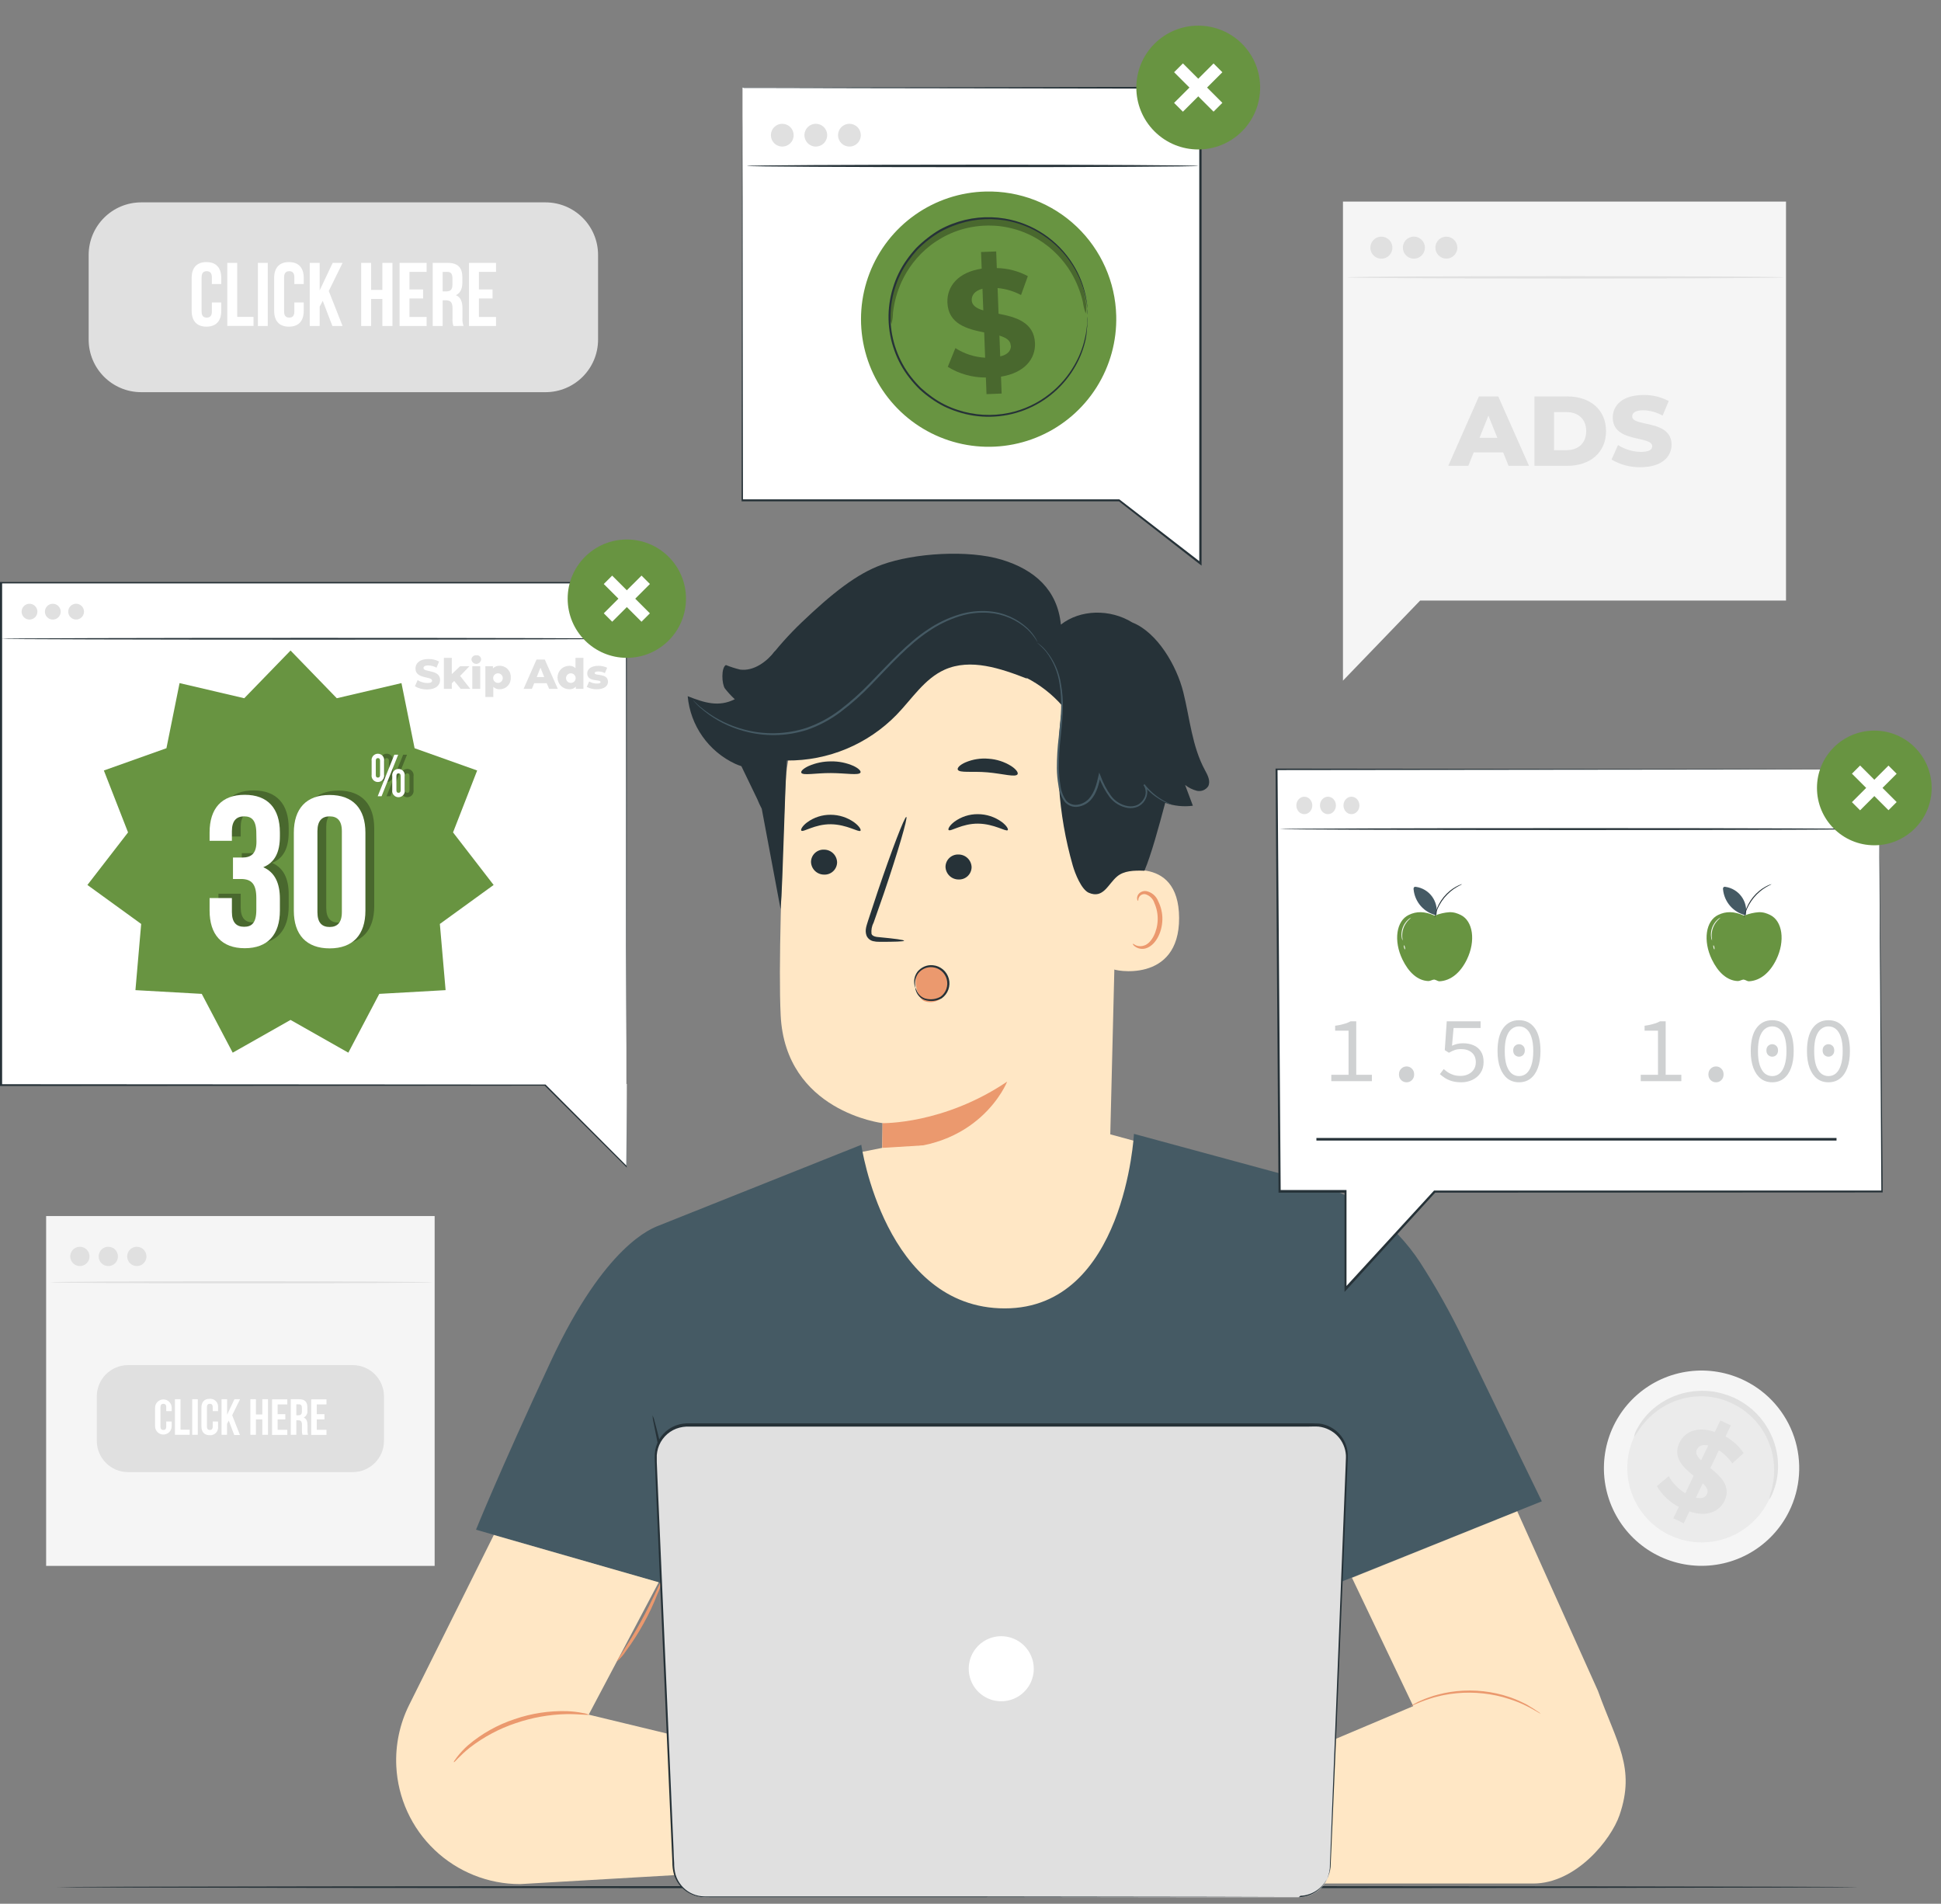 <svg width="207" height="203" viewBox="0 0 207 203" fill="none" xmlns="http://www.w3.org/2000/svg">
<rect x="0" y="0" width="207" height="203" fill="#808080" stroke="none"/>
<path d="M46.353 129.67H4.92V166.973H46.353V129.67Z" fill="#F5F5F5"/>
<path d="M37.614 145.563H13.661C11.818 145.563 10.324 147.057 10.324 148.899V153.636C10.324 155.479 11.818 156.972 13.661 156.972H37.614C39.456 156.972 40.95 155.479 40.95 153.636V148.899C40.95 147.057 39.456 145.563 37.614 145.563Z" fill="#E0E0E0"/>
<path d="M46.123 136.732C46.123 136.794 36.991 136.843 25.741 136.843C14.491 136.843 5.359 136.794 5.359 136.732C5.359 136.67 14.491 136.622 25.741 136.622C36.991 136.622 46.123 136.688 46.123 136.732Z" fill="#E0E0E0"/>
<path d="M9.546 133.972C9.546 134.176 9.486 134.374 9.373 134.543C9.26 134.712 9.099 134.844 8.912 134.922C8.724 135 8.517 135.02 8.318 134.98C8.118 134.941 7.935 134.843 7.791 134.699C7.648 134.555 7.55 134.372 7.51 134.173C7.47 133.973 7.491 133.767 7.568 133.579C7.646 133.391 7.778 133.231 7.947 133.118C8.116 133.005 8.315 132.944 8.518 132.944C8.791 132.944 9.052 133.053 9.245 133.245C9.438 133.438 9.546 133.7 9.546 133.972Z" fill="#E0E0E0"/>
<path d="M12.579 133.972C12.579 134.176 12.519 134.375 12.406 134.544C12.293 134.713 12.132 134.845 11.944 134.922C11.756 135 11.549 135.02 11.349 134.98C11.15 134.94 10.966 134.842 10.823 134.698C10.679 134.553 10.582 134.37 10.543 134.17C10.504 133.97 10.524 133.764 10.603 133.576C10.681 133.388 10.814 133.228 10.983 133.115C11.153 133.003 11.352 132.943 11.556 132.944C11.691 132.944 11.824 132.971 11.948 133.023C12.073 133.074 12.186 133.15 12.281 133.246C12.376 133.341 12.451 133.455 12.503 133.579C12.554 133.704 12.58 133.838 12.579 133.972Z" fill="#E0E0E0"/>
<path d="M15.62 133.972C15.62 134.176 15.56 134.374 15.447 134.543C15.334 134.712 15.174 134.844 14.986 134.922C14.798 135 14.591 135.02 14.392 134.98C14.193 134.941 14.009 134.843 13.866 134.699C13.722 134.555 13.624 134.372 13.584 134.173C13.544 133.973 13.565 133.767 13.643 133.579C13.72 133.391 13.852 133.231 14.021 133.118C14.19 133.005 14.389 132.944 14.592 132.944C14.865 132.944 15.127 133.053 15.319 133.245C15.512 133.438 15.62 133.7 15.62 133.972Z" fill="#E0E0E0"/>
<path d="M18.309 151.58V152.081C18.309 152.316 18.216 152.541 18.05 152.708C17.884 152.874 17.658 152.967 17.423 152.967C17.188 152.967 16.963 152.874 16.797 152.708C16.631 152.541 16.537 152.316 16.537 152.081V150.109C16.537 149.874 16.631 149.649 16.797 149.483C16.963 149.317 17.188 149.223 17.423 149.223C17.658 149.223 17.884 149.317 18.05 149.483C18.216 149.649 18.309 149.874 18.309 150.109V150.468H17.729V150.061C17.729 149.79 17.609 149.688 17.423 149.688C17.237 149.688 17.113 149.79 17.113 150.061V152.112C17.113 152.382 17.233 152.48 17.423 152.48C17.614 152.48 17.729 152.382 17.729 152.112V151.571L18.309 151.58Z" fill="white"/>
<path d="M18.658 149.201H19.252V152.448H20.231V152.993H18.658V149.201Z" fill="white"/>
<path d="M20.496 149.201H21.094V152.993H20.496V149.201Z" fill="white"/>
<path d="M23.253 151.58V152.081C23.272 152.205 23.263 152.332 23.226 152.451C23.189 152.571 23.126 152.681 23.041 152.773C22.956 152.865 22.851 152.937 22.734 152.983C22.617 153.029 22.492 153.047 22.367 153.038C21.782 153.038 21.48 152.688 21.48 152.081V150.109C21.48 149.502 21.782 149.157 22.367 149.157C22.491 149.147 22.616 149.166 22.733 149.212C22.849 149.257 22.954 149.328 23.039 149.42C23.124 149.511 23.187 149.621 23.224 149.74C23.261 149.86 23.271 149.986 23.253 150.109V150.468H22.686V150.061C22.686 149.79 22.57 149.688 22.38 149.688C22.189 149.688 22.07 149.79 22.07 150.061V152.112C22.07 152.382 22.189 152.48 22.38 152.48C22.57 152.48 22.686 152.382 22.686 152.112V151.571L23.253 151.58Z" fill="white"/>
<path d="M24.398 151.483L24.212 151.828V152.993H23.627V149.201H24.221V150.853L25 149.201H25.599L24.761 150.911L25.59 153.016H24.978L24.398 151.483Z" fill="white"/>
<path d="M27.295 152.993H26.701V149.201H27.295V150.827H27.973V149.201H28.58V152.993H27.973V151.354H27.295V152.993Z" fill="white"/>
<path d="M29.607 150.796H30.427V151.354H29.607V152.462H30.64V153.007H29.014V149.214H30.64V149.755H29.607V150.796Z" fill="white"/>
<path d="M32.255 152.993C32.207 152.843 32.189 152.685 32.202 152.528V151.93C32.202 151.58 32.082 151.447 31.812 151.447H31.604V152.993H31.01V149.201H31.896C32.512 149.201 32.782 149.484 32.782 150.087V150.388C32.803 150.541 32.777 150.697 32.707 150.834C32.637 150.972 32.528 151.085 32.392 151.159C32.694 151.283 32.791 151.567 32.791 151.966V152.55C32.783 152.701 32.804 152.851 32.853 152.993H32.255ZM31.604 149.741V150.911H31.838C32.06 150.911 32.197 150.814 32.197 150.508V150.136C32.197 149.865 32.104 149.746 31.892 149.746L31.604 149.741Z" fill="white"/>
<path d="M33.783 150.796H34.603V151.354H33.783V152.462H34.816V153.007H33.19V149.214H34.816V149.755H33.783V150.796Z" fill="white"/>
<path d="M58.172 21.579H15.065C11.966 21.579 9.455 24.09 9.455 27.189V36.21C9.455 39.308 11.966 41.819 15.065 41.819H58.172C61.27 41.819 63.782 39.308 63.782 36.21V27.189C63.782 24.09 61.27 21.579 58.172 21.579Z" fill="#E0E0E0"/>
<path d="M23.596 32.253V33.139C23.596 34.216 23.056 34.832 22.019 34.832C20.982 34.832 20.441 34.216 20.441 33.139V29.639C20.441 28.562 20.977 27.946 22.019 27.946C23.06 27.946 23.596 28.562 23.596 29.639V30.29H22.595V29.581C22.595 29.098 22.382 28.917 22.045 28.917C21.709 28.917 21.5 29.098 21.5 29.581V33.215C21.5 33.693 21.709 33.866 22.045 33.866C22.382 33.866 22.595 33.693 22.595 33.215V32.253H23.596Z" fill="white"/>
<path d="M24.24 28.031H25.299V33.791H27.036V34.752H24.24V28.031Z" fill="white"/>
<path d="M27.502 28.031H28.556V34.761H27.502V28.031Z" fill="white"/>
<path d="M32.393 32.253V33.139C32.393 34.216 31.857 34.832 30.816 34.832C29.774 34.832 29.238 34.216 29.238 33.139V29.639C29.238 28.562 29.779 27.946 30.816 27.946C31.852 27.946 32.393 28.562 32.393 29.639V30.29H31.392V29.581C31.392 29.098 31.183 28.917 30.847 28.917C30.51 28.917 30.297 29.098 30.297 29.581V33.215C30.297 33.693 30.51 33.866 30.847 33.866C31.183 33.866 31.392 33.693 31.392 33.215V32.253H32.393Z" fill="white"/>
<path d="M34.42 32.081L34.092 32.696V34.761H33.033V28.031H34.092V30.964L35.479 28.031H36.534L35.062 31.03L36.534 34.761H35.448L34.42 32.081Z" fill="white"/>
<path d="M39.577 34.761H38.518V28.031H39.577V30.915H40.777V28.031H41.854V34.761H40.777V31.877H39.577V34.761Z" fill="white"/>
<path d="M43.668 30.866H45.121V31.828H43.668V33.8H45.498V34.761H42.613V28.031H45.498V28.992H43.668V30.866Z" fill="white"/>
<path d="M48.358 34.761C48.269 34.496 48.236 34.216 48.26 33.937V32.878C48.26 32.253 48.052 32.023 47.569 32.023H47.206V34.761H46.147V28.031H47.742C48.84 28.031 49.31 28.54 49.31 29.582V30.109C49.31 30.8 49.089 31.252 48.619 31.474C49.146 31.695 49.319 32.205 49.319 32.905V33.937C49.299 34.214 49.339 34.492 49.434 34.752L48.358 34.761ZM47.206 29.001V31.07H47.617C48.012 31.07 48.251 30.898 48.251 30.357V29.683C48.251 29.205 48.087 28.992 47.715 28.992L47.206 29.001Z" fill="white"/>
<path d="M51.075 30.866H52.528V31.828H51.075V33.8H52.9V34.761H50.016V28.031H52.9V28.992H51.075V30.866Z" fill="white"/>
<path d="M143.221 21.495V64.04V72.578L151.449 64.04H190.471V21.495H143.221Z" fill="#F5F5F5"/>
<path d="M190.227 29.572C190.227 29.643 179.81 29.701 166.965 29.701C154.12 29.701 143.703 29.643 143.703 29.572C143.703 29.501 154.116 29.444 166.965 29.444C179.815 29.444 190.227 29.506 190.227 29.572Z" fill="#E0E0E0"/>
<path d="M148.493 26.405C148.494 26.637 148.426 26.864 148.297 27.058C148.169 27.252 147.986 27.403 147.771 27.493C147.557 27.582 147.32 27.606 147.092 27.561C146.864 27.516 146.655 27.405 146.49 27.241C146.325 27.077 146.213 26.868 146.167 26.64C146.122 26.412 146.145 26.175 146.233 25.961C146.322 25.746 146.473 25.562 146.666 25.433C146.859 25.304 147.086 25.235 147.319 25.235C147.629 25.235 147.927 25.358 148.147 25.577C148.367 25.796 148.492 26.094 148.493 26.405Z" fill="#E0E0E0"/>
<path d="M151.96 26.405C151.96 26.637 151.891 26.865 151.761 27.058C151.632 27.251 151.448 27.402 151.233 27.49C151.018 27.579 150.781 27.602 150.553 27.556C150.325 27.51 150.116 27.397 149.952 27.232C149.788 27.067 149.677 26.857 149.633 26.628C149.589 26.4 149.613 26.164 149.703 25.949C149.794 25.735 149.945 25.552 150.14 25.424C150.334 25.296 150.562 25.229 150.794 25.23C151.104 25.233 151.401 25.358 151.619 25.578C151.837 25.797 151.96 26.095 151.96 26.405Z" fill="#E0E0E0"/>
<path d="M155.42 26.405C155.42 26.636 155.351 26.862 155.222 27.055C155.094 27.247 154.911 27.397 154.697 27.485C154.484 27.574 154.249 27.597 154.022 27.552C153.795 27.507 153.586 27.395 153.423 27.232C153.259 27.068 153.148 26.86 153.103 26.633C153.057 26.406 153.081 26.171 153.169 25.957C153.258 25.743 153.408 25.561 153.6 25.432C153.792 25.303 154.018 25.235 154.25 25.235C154.56 25.236 154.857 25.36 155.076 25.579C155.295 25.798 155.418 26.095 155.42 26.405Z" fill="#E0E0E0"/>
<path d="M160.302 48.235H157.169L156.589 49.671H154.453L157.719 42.272H159.783L163.062 49.671H160.882L160.302 48.235ZM159.686 46.689L158.733 44.323L157.785 46.689H159.686Z" fill="#E0E0E0"/>
<path d="M163.643 42.272H167.143C169.598 42.272 171.277 43.698 171.277 45.971C171.277 48.244 169.598 49.671 167.143 49.671H163.643V42.272ZM167.059 48.001C168.317 48.001 169.163 47.252 169.163 45.971C169.163 44.691 168.317 43.942 167.059 43.942H165.73V48.001H167.059Z" fill="#E0E0E0"/>
<path d="M171.867 49.002L172.554 47.456C173.285 47.922 174.132 48.175 175 48.187C175.864 48.187 176.205 47.943 176.205 47.584C176.205 46.41 171.996 47.27 171.996 44.518C171.996 43.189 173.072 42.117 175.275 42.117C176.21 42.101 177.134 42.324 177.96 42.763L177.313 44.319C176.687 43.962 175.982 43.765 175.261 43.747C174.375 43.747 174.069 44.044 174.069 44.412C174.069 45.546 178.265 44.7 178.265 47.425C178.265 48.714 177.189 49.817 174.987 49.817C173.891 49.844 172.81 49.562 171.867 49.002Z" fill="#E0E0E0"/>
<path d="M190.793 161.177C189.878 163.024 188.436 164.557 186.649 165.584C184.862 166.61 182.81 167.083 180.755 166.942C178.699 166.802 176.731 166.055 175.1 164.796C173.468 163.536 172.248 161.821 171.592 159.868C170.936 157.914 170.875 155.81 171.416 153.821C171.957 151.833 173.075 150.05 174.63 148.697C176.185 147.345 178.106 146.484 180.151 146.225C182.195 145.965 184.27 146.318 186.114 147.238C188.583 148.466 190.462 150.625 191.34 153.239C192.217 155.853 192.02 158.708 190.793 161.177Z" fill="#F5F5F5"/>
<path d="M188.579 160.074C187.878 161.48 186.776 162.646 185.413 163.424C184.049 164.203 182.485 164.56 180.919 164.45C179.352 164.339 177.854 163.767 176.613 162.804C175.372 161.842 174.445 160.533 173.948 159.043C173.452 157.554 173.408 155.95 173.823 154.435C174.239 152.921 175.094 151.564 176.281 150.536C177.468 149.507 178.933 148.855 180.491 148.66C182.049 148.465 183.63 148.736 185.034 149.44C186.914 150.38 188.344 152.029 189.009 154.023C189.673 156.017 189.519 158.194 188.579 160.074Z" fill="#EBEBEB"/>
<path d="M188.687 159.848C188.735 159.526 188.815 159.21 188.926 158.904C189.307 157.479 189.298 155.978 188.9 154.558C188.709 153.902 188.435 153.274 188.084 152.688C187.701 152.041 187.223 151.456 186.667 150.951C186.375 150.681 186.063 150.435 185.732 150.215C185.391 149.989 185.034 149.789 184.664 149.617C184.293 149.441 183.909 149.293 183.516 149.174C183.134 149.068 182.745 148.991 182.351 148.944C181.97 148.895 181.587 148.878 181.203 148.891C180.835 148.899 180.468 148.934 180.104 148.997C179.432 149.113 178.777 149.314 178.155 149.595C176.817 150.213 175.672 151.183 174.841 152.4C174.486 152.909 174.318 153.215 174.273 153.197C174.328 152.868 174.452 152.554 174.637 152.276C175.076 151.477 175.659 150.767 176.356 150.18C177.403 149.299 178.659 148.703 180.003 148.447C180.391 148.372 180.785 148.326 181.181 148.31C181.594 148.29 182.007 148.304 182.417 148.35C182.843 148.397 183.264 148.478 183.676 148.594C184.099 148.711 184.514 148.859 184.916 149.037C185.317 149.223 185.702 149.441 186.068 149.688C186.424 149.927 186.76 150.194 187.074 150.486C187.376 150.767 187.655 151.072 187.907 151.398C188.153 151.708 188.374 152.037 188.567 152.382C188.93 153.015 189.204 153.695 189.383 154.403C189.538 155.017 189.618 155.648 189.622 156.281C189.631 157.189 189.472 158.09 189.152 158.94C188.922 159.573 188.722 159.866 188.687 159.848Z" fill="#E0E0E0"/>
<path d="M180.167 161.164L179.564 162.432L178.456 161.896L179.037 160.682C178.064 160.177 177.254 159.409 176.697 158.466L177.96 157.403C178.383 158.154 178.994 158.783 179.732 159.228L180.619 157.372C179.529 156.486 178.346 155.404 179.112 153.827C179.679 152.648 181.022 152.055 182.874 152.693L183.472 151.461L184.584 151.993L184.021 153.171C184.796 153.601 185.458 154.209 185.953 154.944L184.739 156.047C184.362 155.489 183.877 155.013 183.313 154.647L182.404 156.539C183.499 157.425 184.659 158.484 183.906 160.052C183.339 161.2 182.014 161.794 180.167 161.164ZM181.416 155.715L182.178 154.137C181.522 153.987 181.137 154.199 180.96 154.58C180.783 154.961 181.004 155.342 181.416 155.715ZM182.041 159.317C182.227 158.927 182.01 158.559 181.598 158.165L180.858 159.698C181.487 159.844 181.868 159.671 182.041 159.33V159.317Z" fill="#E0E0E0"/>
<path d="M198.098 201.228C198.098 201.29 155.096 201.343 102.059 201.343C49.022 201.343 6.012 201.29 6.012 201.228C6.012 201.166 48.991 201.113 102.059 201.113C155.127 201.113 198.098 201.162 198.098 201.228Z" fill="#263238"/>
<path d="M119.281 85.511L118.275 126.328C118.107 133.272 116.436 143.431 105.474 142.66C96.014 141.278 93.826 132.19 93.994 125.712C94.074 122.642 94.131 120.081 94.118 119.762C94.118 119.762 83.75 118.53 83.254 108.242C83.014 103.261 83.351 92.969 83.767 83.655C83.986 78.833 86.012 74.269 89.442 70.873C92.872 67.476 97.455 65.496 102.28 65.325L103.272 65.289C114.012 65.515 119.817 74.775 119.281 85.511Z" fill="#FFE7C5"/>
<path d="M94.119 119.762C94.119 119.762 100.628 119.913 107.411 115.332C107.411 115.332 104.407 122.979 94.088 122.421L94.119 119.762Z" fill="#EB996E"/>
<path d="M101.164 88.503C101.359 88.72 102.582 87.807 104.306 87.825C106.029 87.843 107.279 88.711 107.469 88.52C107.562 88.423 107.363 88.038 106.818 87.634C106.08 87.102 105.193 86.815 104.283 86.815C103.385 86.806 102.508 87.089 101.784 87.621C101.257 88.02 101.075 88.405 101.164 88.503Z" fill="#263238"/>
<path d="M100.834 92.424C100.843 92.787 100.994 93.131 101.254 93.385C101.514 93.638 101.862 93.78 102.225 93.78C102.403 93.788 102.581 93.76 102.748 93.699C102.915 93.637 103.068 93.543 103.198 93.421C103.327 93.299 103.431 93.152 103.503 92.989C103.575 92.826 103.614 92.651 103.617 92.472C103.607 92.11 103.457 91.765 103.197 91.512C102.937 91.258 102.588 91.117 102.225 91.117C102.047 91.108 101.87 91.136 101.703 91.198C101.536 91.259 101.383 91.354 101.253 91.476C101.123 91.598 101.019 91.744 100.947 91.907C100.875 92.07 100.837 92.246 100.834 92.424Z" fill="#263238"/>
<path d="M96.417 100.311C96.417 100.222 95.429 100.089 93.829 99.938C93.422 99.912 93.036 99.845 92.943 99.575C92.896 99.158 92.976 98.736 93.174 98.365C93.519 97.373 93.878 96.332 94.259 95.264C95.761 90.833 96.834 87.169 96.656 87.111C96.479 87.053 95.11 90.607 93.608 95.051C93.245 96.144 92.899 97.191 92.571 98.193C92.438 98.658 92.19 99.189 92.42 99.788C92.485 99.928 92.58 100.052 92.699 100.15C92.818 100.248 92.957 100.318 93.107 100.355C93.334 100.409 93.566 100.432 93.798 100.426C95.402 100.43 96.413 100.399 96.417 100.311Z" fill="#263238"/>
<path d="M102.14 82.06C102.291 82.45 103.682 82.211 105.326 82.357C106.97 82.503 108.317 82.915 108.521 82.556C108.614 82.384 108.37 82.025 107.82 81.67C107.099 81.224 106.279 80.96 105.432 80.904C104.589 80.828 103.739 80.962 102.96 81.294C102.366 81.555 102.074 81.874 102.14 82.06Z" fill="#263238"/>
<path d="M85.456 82.401C85.624 82.72 86.98 82.423 88.61 82.432C90.241 82.441 91.579 82.703 91.765 82.383C91.845 82.233 91.588 81.941 91.03 81.675C90.277 81.341 89.46 81.174 88.637 81.187C87.806 81.183 86.983 81.353 86.222 81.688C85.655 81.958 85.38 82.233 85.456 82.401Z" fill="#263238"/>
<path d="M118.71 93.177C118.888 93.093 125.72 90.829 125.747 97.883C125.773 104.937 118.688 103.51 118.657 103.306C118.626 103.102 118.71 93.177 118.71 93.177Z" fill="#FFE7C5"/>
<path d="M120.818 100.625C120.849 100.625 120.942 100.709 121.146 100.807C121.441 100.925 121.771 100.925 122.067 100.807C122.812 100.532 123.432 99.345 123.463 98.073C123.48 97.463 123.361 96.858 123.113 96.301C123.045 96.081 122.925 95.88 122.763 95.717C122.601 95.553 122.402 95.431 122.182 95.361C122.041 95.325 121.892 95.339 121.76 95.401C121.628 95.464 121.522 95.57 121.46 95.703C121.367 95.897 121.411 96.039 121.376 96.052C121.341 96.066 121.221 95.933 121.279 95.645C121.315 95.469 121.412 95.313 121.553 95.202C121.648 95.127 121.757 95.073 121.874 95.041C121.99 95.009 122.111 95 122.231 95.016C122.521 95.072 122.792 95.202 123.018 95.393C123.243 95.584 123.416 95.829 123.521 96.106C123.827 96.715 123.979 97.391 123.964 98.073C123.924 99.495 123.202 100.825 122.191 101.126C122.002 101.181 121.803 101.193 121.608 101.162C121.413 101.13 121.228 101.056 121.066 100.944C120.831 100.798 120.791 100.638 120.818 100.625Z" fill="#EB996E"/>
<path d="M128.501 82.118C127.123 79.579 126.893 76.601 126.192 73.801C125.492 71.001 123.437 67.443 120.756 66.375C118.385 64.908 115.204 64.979 113.139 66.601C112.776 62.919 110.366 60.752 106.83 59.68C103.294 58.608 97.525 58.958 94.06 60.212C91.371 61.178 88.743 63.269 85.495 66.366C84.13 67.669 82.873 69.081 81.738 70.589L78.277 80.066L80.754 85.197C80.9 85.547 81.051 85.893 81.237 86.238L83.244 96.93C83.506 94.046 83.687 83.979 83.922 81.094C86.099 81.112 88.257 80.689 90.267 79.852C92.276 79.014 94.095 77.779 95.615 76.22C97.259 74.528 98.579 72.383 100.733 71.413C103.507 70.168 106.714 71.271 109.55 72.374L109.431 72.259C110.903 73.008 112.217 74.032 113.303 75.276C112.448 80.968 112.825 86.776 114.411 92.309C114.65 93.137 115.324 94.856 116.117 95.198C117.676 95.867 118.159 94.272 119.143 93.452C119.87 92.845 120.915 92.805 122.05 92.849C122.781 91.117 123.578 88.179 124.265 85.609C125.211 85.942 126.222 86.047 127.216 85.915C126.938 85.179 126.662 84.441 126.387 83.7C126.753 83.991 127.176 84.202 127.628 84.32C127.856 84.374 128.096 84.357 128.314 84.272C128.533 84.186 128.72 84.036 128.851 83.841C129.13 83.283 128.789 82.649 128.501 82.118Z" fill="#263238"/>
<path d="M110.553 68.497C110.911 68.797 111.245 69.126 111.55 69.481C112.328 70.491 112.828 71.687 113.003 72.95C113.144 73.815 113.199 74.692 113.167 75.569C113.136 76.517 113.021 77.527 112.91 78.591C112.774 79.708 112.707 80.832 112.711 81.958C112.718 82.552 112.773 83.145 112.874 83.73C112.941 84.361 113.169 84.963 113.535 85.481C113.706 85.687 113.928 85.845 114.179 85.94C114.43 86.035 114.701 86.063 114.966 86.021C115.473 85.946 115.94 85.704 116.295 85.334C116.986 84.585 117.181 83.615 117.381 82.755L117.164 82.778C117.446 83.568 117.84 84.314 118.333 84.993C118.814 85.616 119.514 86.032 120.292 86.154C120.654 86.205 121.024 86.154 121.36 86.008C121.671 85.862 121.931 85.624 122.104 85.325C122.265 85.058 122.352 84.752 122.356 84.439C122.354 84.142 122.248 83.855 122.055 83.628L121.944 83.721C122.528 84.446 123.259 85.038 124.089 85.458C124.307 85.569 124.532 85.667 124.762 85.751C124.842 85.781 124.923 85.805 125.006 85.822C124.936 85.776 124.86 85.74 124.78 85.715C124.63 85.644 124.404 85.547 124.129 85.392C123.328 84.945 122.624 84.343 122.06 83.62L121.944 83.713C122.102 83.936 122.186 84.203 122.186 84.477C122.186 84.751 122.102 85.017 121.944 85.241C121.784 85.504 121.55 85.714 121.271 85.844C120.966 85.973 120.632 86.014 120.305 85.963C119.58 85.844 118.929 85.448 118.488 84.86C118.013 84.201 117.634 83.478 117.363 82.711L117.226 82.374L117.146 82.729C116.951 83.584 116.738 84.501 116.109 85.192C115.79 85.523 115.371 85.74 114.917 85.808C114.694 85.844 114.465 85.822 114.253 85.744C114.04 85.667 113.851 85.536 113.703 85.365C113.363 84.88 113.153 84.315 113.092 83.726C112.994 83.149 112.939 82.565 112.928 81.98C112.921 80.864 112.983 79.748 113.114 78.639C113.22 77.576 113.326 76.561 113.349 75.6C113.374 74.709 113.308 73.818 113.149 72.941C112.956 71.657 112.422 70.448 111.603 69.441C111.309 69.069 110.954 68.749 110.553 68.497Z" fill="#455A64"/>
<path d="M85.458 88.569C85.653 88.786 86.876 87.873 88.6 87.891C90.323 87.909 91.573 88.777 91.763 88.586C91.857 88.489 91.657 88.103 91.112 87.7C90.376 87.168 89.491 86.881 88.582 86.88C87.683 86.873 86.805 87.156 86.079 87.687C85.547 88.086 85.361 88.476 85.458 88.569Z" fill="#263238"/>
<path d="M86.49 91.905C86.501 92.268 86.652 92.613 86.913 92.867C87.174 93.12 87.523 93.261 87.886 93.261C88.063 93.269 88.241 93.241 88.407 93.179C88.574 93.117 88.726 93.022 88.855 92.9C88.985 92.778 89.088 92.632 89.16 92.469C89.232 92.307 89.27 92.132 89.273 91.954C89.264 91.591 89.113 91.246 88.853 90.993C88.593 90.74 88.245 90.598 87.882 90.598C87.704 90.59 87.526 90.617 87.359 90.679C87.192 90.741 87.039 90.835 86.909 90.957C86.779 91.079 86.675 91.226 86.603 91.389C86.531 91.552 86.493 91.727 86.49 91.905Z" fill="#263238"/>
<path d="M82.645 69.436C81.758 70.571 80.367 71.59 78.932 71.399C78.414 71.274 77.906 71.111 77.412 70.912C76.898 71.204 76.969 72.928 77.31 73.415C77.629 73.825 77.982 74.208 78.364 74.559C76.65 75.423 75.126 74.94 73.34 74.235C73.479 75.777 74.021 77.254 74.912 78.52C75.802 79.787 77.01 80.796 78.413 81.448C79.299 81.852 80.407 82.087 81.249 81.573C81.989 81.129 82.308 80.243 82.547 79.388C83.432 76.323 83.935 73.161 84.045 69.973L82.645 69.436Z" fill="#263238"/>
<path d="M97.91 103.771C98.031 103.549 98.209 103.363 98.425 103.232C98.642 103.101 98.889 103.03 99.142 103.027C99.621 103.027 100.028 102.983 100.378 103.315C100.711 103.635 100.936 104.049 101.024 104.502C101.112 104.955 101.058 105.424 100.87 105.845C100.661 106.257 100.306 106.575 99.874 106.739C99.442 106.903 98.965 106.9 98.535 106.731C97.698 106.346 97.365 104.188 97.946 103.47" fill="#EB996E"/>
<path d="M97.618 105.309C97.687 105.439 97.748 105.574 97.8 105.712C97.884 105.889 98.004 106.047 98.15 106.178C98.297 106.308 98.469 106.407 98.655 106.469C98.933 106.55 99.224 106.574 99.511 106.54C99.798 106.506 100.075 106.414 100.325 106.27C100.606 106.06 100.816 105.771 100.93 105.44C101.044 105.109 101.055 104.751 100.963 104.413C100.871 104.075 100.679 103.773 100.413 103.545C100.147 103.318 99.818 103.176 99.47 103.137C99.184 103.105 98.895 103.146 98.628 103.255C98.362 103.364 98.127 103.539 97.946 103.762C97.706 104.077 97.581 104.465 97.592 104.861C97.592 105.145 97.64 105.304 97.618 105.304C97.596 105.304 97.596 105.269 97.57 105.193C97.535 105.085 97.513 104.974 97.503 104.861C97.455 104.436 97.567 104.008 97.818 103.66C98.009 103.403 98.264 103.2 98.558 103.071C98.852 102.942 99.174 102.892 99.493 102.925C99.888 102.962 100.262 103.119 100.565 103.375C100.869 103.632 101.086 103.975 101.189 104.358C101.292 104.741 101.275 105.147 101.14 105.521C101.006 105.894 100.76 106.217 100.436 106.447C100.159 106.602 99.852 106.698 99.535 106.728C99.218 106.757 98.899 106.721 98.597 106.62C98.395 106.544 98.212 106.425 98.059 106.273C97.906 106.12 97.787 105.936 97.711 105.734C97.665 105.63 97.634 105.519 97.618 105.406C97.618 105.348 97.618 105.309 97.618 105.309Z" fill="#263238"/>
<path d="M110.63 68.448C110.341 67.962 109.989 67.515 109.584 67.119C108.443 66.08 106.985 65.456 105.446 65.347C104.391 65.272 103.331 65.397 102.322 65.715C101.164 66.083 100.066 66.617 99.061 67.301C96.912 68.723 95.011 70.846 92.933 72.995C91.926 74.049 90.835 75.021 89.672 75.901C88.584 76.726 87.373 77.375 86.083 77.824C83.869 78.532 81.496 78.57 79.26 77.935C77.758 77.522 76.355 76.811 75.135 75.844L74.576 75.374C74.417 75.237 74.302 75.099 74.2 74.997L73.974 74.758C73.925 74.705 73.898 74.674 73.903 74.669L73.991 74.74L74.231 74.962C74.337 75.059 74.461 75.192 74.621 75.325L75.179 75.768C76.407 76.695 77.804 77.375 79.291 77.771C81.496 78.374 83.829 78.32 86.004 77.616C87.277 77.171 88.473 76.53 89.548 75.715C90.697 74.838 91.777 73.874 92.778 72.831C94.847 70.704 96.766 68.555 98.955 67.119C99.978 66.428 101.098 65.892 102.278 65.528C103.311 65.211 104.395 65.093 105.473 65.178C107.041 65.305 108.517 65.967 109.655 67.053C109.956 67.349 110.219 67.681 110.44 68.041C110.502 68.16 110.555 68.254 110.595 68.329C110.635 68.404 110.635 68.444 110.63 68.448Z" fill="#455A64"/>
<path d="M90.162 123.178L94.07 122.403L118.245 120.91L123.398 122.314L122.72 134.862L111.071 142.293L99.773 142.067L92.665 135.598L91.093 129.178L90.162 123.178Z" fill="#FFE7C5"/>
<path d="M156.105 142.935C154.731 140.073 153.181 137.3 151.461 134.632C148.687 130.375 144.445 127.286 139.542 125.952L120.932 120.905C120.932 120.905 119.967 139.515 107.157 139.515C94.347 139.515 91.853 122.071 91.853 122.071L70.297 130.671C69.557 130.959 64.559 132.687 58.741 145.16C53.203 157.039 50.766 163.113 50.766 163.113L72.946 169.52L74.333 189.49L73.864 200.895L141.252 200.745L140.876 187.709L141.159 167.722L142.001 169.082L164.43 160.087C164.43 160.087 161.541 154.168 156.105 142.935Z" fill="#455A64"/>
<path d="M141.482 155.005C141.584 155.005 141.522 162.227 141.35 171.133C141.177 180.039 140.973 187.244 140.875 187.244C140.778 187.244 140.836 180.021 141.008 171.115C141.181 162.209 141.403 155.005 141.482 155.005Z" fill="#263238"/>
<path d="M69.59 150.911C69.703 151.147 69.786 151.395 69.838 151.651C69.971 152.134 70.153 152.839 70.365 153.707C70.786 155.453 71.309 157.872 71.796 160.566C72.284 163.26 72.629 165.715 72.842 167.491C72.948 168.378 73.028 169.104 73.068 169.605C73.106 169.863 73.115 170.125 73.095 170.385C73.007 170.139 72.95 169.883 72.926 169.623C72.838 169.051 72.727 168.351 72.594 167.527C72.319 165.754 71.925 163.317 71.442 160.628C70.959 157.938 70.476 155.519 70.113 153.765C69.949 152.945 69.811 152.249 69.696 151.682C69.632 151.43 69.596 151.171 69.59 150.911Z" fill="#263238"/>
<path d="M52.663 163.676L43.633 181.803C42.625 183.827 42.154 186.076 42.264 188.334C42.428 191.723 43.891 194.918 46.347 197.258C48.803 199.598 52.066 200.904 55.459 200.904L81.353 199.402L82.487 187.59L62.783 182.835L70.249 168.719L52.663 163.676Z" fill="#FFE7C5"/>
<path d="M62.784 182.835C62.784 182.92 61.898 182.769 60.458 182.778C58.597 182.814 56.754 183.14 54.994 183.744C53.236 184.331 51.589 185.209 50.12 186.34C49.004 187.226 48.472 187.949 48.41 187.904C48.348 187.86 48.503 187.692 48.738 187.359C49.089 186.901 49.483 186.478 49.917 186.096C51.373 184.86 53.056 183.916 54.87 183.318C56.673 182.696 58.574 182.406 60.48 182.463C61.054 182.484 61.627 182.553 62.19 182.667C62.396 182.69 62.597 182.747 62.784 182.835Z" fill="#EB996E"/>
<path d="M70.563 168.577C70.484 169.058 70.335 169.525 70.12 169.963C69.697 171.047 69.201 172.101 68.636 173.118C68.075 174.139 67.446 175.12 66.753 176.056C66.492 176.465 66.173 176.834 65.805 177.15C65.721 177.088 67.023 175.312 68.326 172.945C69.629 170.579 70.466 168.541 70.563 168.577Z" fill="#EB996E"/>
<path d="M163.51 200.842H133.105V189.366L150.714 181.927L144.183 168.24L161.808 161.15L170.413 180.292C172.411 185.852 174.454 188.493 172.713 193.553C171.809 196.181 168.069 200.842 163.51 200.842Z" fill="#FFE7C5"/>
<path d="M77.418 186.903H82.487C82.487 186.903 93.923 182.769 96.276 183.163C98.394 183.518 106.152 188.671 107.672 189.69C107.84 189.805 107.968 189.969 108.04 190.16C108.188 190.563 108.174 191.009 108.002 191.403C107.829 191.796 107.511 192.108 107.114 192.273L106.954 192.34L107.021 192.57C107.112 192.87 107.153 193.183 107.14 193.496C107.123 193.734 107.03 193.96 106.876 194.141C106.721 194.323 106.512 194.45 106.279 194.504C106.047 194.558 105.804 194.536 105.585 194.441C105.366 194.347 105.182 194.185 105.062 193.979L105.355 194.497C105.473 194.709 105.529 194.951 105.514 195.193L105.488 195.667C105.473 195.924 105.38 196.171 105.222 196.374C105.063 196.578 104.847 196.728 104.601 196.806C104.37 196.881 104.121 196.888 103.885 196.826C103.65 196.764 103.437 196.635 103.272 196.456C102.289 195.375 100.171 193.208 98.726 192.969C97.17 192.778 95.602 192.698 94.034 192.729C93.713 192.732 93.401 192.83 93.137 193.012C92.873 193.193 92.67 193.45 92.554 193.749C93.409 193.811 99.351 196.908 101.456 198.015C101.781 198.178 102.063 198.418 102.276 198.714C102.489 199.009 102.627 199.352 102.678 199.712C102.754 200.368 102.421 201.042 101.119 200.754C98.327 200.102 93.298 197.789 93.298 197.789C93.298 197.789 90.702 197.049 89.023 198.233C86.656 199.903 85.575 200.514 83.546 199.841C82.306 199.431 81.117 198.881 80.001 198.202L76.014 197.803C76.014 197.803 72.247 188.352 77.418 186.903Z" fill="#FFE7C5"/>
<path d="M92.523 188.835C92.523 188.879 93.334 188.622 94.672 188.533C96.415 188.416 98.161 188.712 99.767 189.399C101.374 190.085 102.795 191.141 103.915 192.481C104.369 193.049 104.794 193.641 105.187 194.253C105.125 194.066 105.04 193.888 104.934 193.722C104.676 193.255 104.379 192.811 104.048 192.392C102.937 191.004 101.499 189.914 99.862 189.218C98.226 188.522 96.443 188.242 94.672 188.405C94.14 188.449 93.612 188.539 93.095 188.675C92.899 188.705 92.707 188.759 92.523 188.835Z" fill="#EB996E"/>
<path d="M93.733 186.056C94.46 185.837 95.212 185.706 95.97 185.666C97.805 185.658 99.605 186.168 101.163 187.137C102.711 188.129 104.12 189.321 105.355 190.682L106.507 191.901C106.64 192.062 106.788 192.211 106.95 192.344C106.838 192.171 106.712 192.008 106.573 191.856C106.321 191.551 105.949 191.112 105.474 190.585C104.257 189.18 102.844 187.958 101.278 186.956C99.687 185.962 97.837 185.461 95.961 185.516C95.396 185.543 94.837 185.645 94.3 185.822C94.149 185.867 94.001 185.922 93.857 185.985C93.777 186.021 93.728 186.047 93.733 186.056Z" fill="#EB996E"/>
<path d="M140.532 187.244H135.458C135.458 187.244 124.022 183.11 121.67 183.504C119.552 183.859 111.793 189.012 110.273 190.031C110.105 190.146 109.977 190.31 109.906 190.5C109.759 190.904 109.773 191.349 109.945 191.743C110.118 192.136 110.435 192.448 110.832 192.614L110.991 192.68L110.925 192.911C110.833 193.21 110.792 193.524 110.805 193.837C110.822 194.075 110.915 194.301 111.07 194.482C111.225 194.664 111.434 194.791 111.666 194.845C111.898 194.899 112.142 194.877 112.361 194.782C112.58 194.688 112.763 194.526 112.883 194.32L112.591 194.838C112.475 195.051 112.42 195.292 112.431 195.534L112.458 196.003C112.471 196.261 112.563 196.509 112.721 196.712C112.88 196.916 113.097 197.066 113.344 197.142C113.575 197.219 113.824 197.227 114.06 197.166C114.296 197.105 114.509 196.976 114.673 196.797C115.657 195.711 117.775 193.544 119.219 193.305C120.778 193.118 122.347 193.04 123.916 193.07C124.236 193.073 124.547 193.172 124.81 193.354C125.073 193.535 125.275 193.792 125.391 194.089C124.536 194.147 118.595 197.249 116.49 198.356C116.164 198.519 115.883 198.757 115.67 199.052C115.457 199.347 115.319 199.689 115.267 200.049C115.192 200.709 115.524 201.4 116.827 201.095C119.618 200.443 124.647 198.13 124.647 198.13C124.647 198.13 127.244 197.386 128.923 198.573C131.289 200.244 132.37 200.855 134.399 200.182C135.64 199.773 136.829 199.223 137.944 198.542L141.932 198.144C141.932 198.144 145.702 188.706 140.532 187.244Z" fill="#FFE7C5"/>
<path d="M125.421 189.189C125.421 189.233 124.61 188.976 123.272 188.892C121.527 188.772 119.777 189.067 118.168 189.753C116.558 190.439 115.134 191.497 114.012 192.84C113.126 193.863 112.776 194.612 112.74 194.612C112.804 194.427 112.889 194.251 112.993 194.085C113.251 193.618 113.548 193.174 113.879 192.756C114.99 191.368 116.428 190.277 118.065 189.581C119.701 188.885 121.484 188.606 123.255 188.768C123.787 188.813 124.314 188.902 124.832 189.034C125.033 189.064 125.231 189.116 125.421 189.189Z" fill="#EB996E"/>
<path d="M124.206 186.411C123.485 186.193 122.742 186.062 121.99 186.021C120.152 186.015 118.35 186.526 116.789 187.496C115.242 188.489 113.833 189.681 112.597 191.041L111.445 192.264C111.312 192.425 111.164 192.574 111.002 192.707C111.113 192.533 111.239 192.368 111.379 192.215C111.631 191.914 112.003 191.475 112.482 190.948C113.697 189.542 115.108 188.32 116.673 187.319C118.265 186.325 120.115 185.824 121.99 185.879C122.554 185.906 123.111 186.009 123.648 186.185C123.799 186.228 123.947 186.283 124.091 186.349C124.132 186.364 124.171 186.384 124.206 186.411Z" fill="#EB996E"/>
<path d="M164.293 182.724C164.266 182.764 163.606 182.281 162.41 181.727C162.113 181.595 161.785 181.448 161.417 181.324C161.049 181.2 160.664 181.076 160.247 180.956C158.426 180.475 156.525 180.365 154.66 180.633C154.217 180.708 153.827 180.766 153.455 180.868C153.106 180.945 152.761 181.041 152.423 181.156C151.173 181.564 150.46 181.967 150.438 181.927C150.59 181.808 150.757 181.709 150.934 181.63C151.128 181.515 151.331 181.416 151.541 181.333C151.811 181.207 152.087 181.097 152.369 181.001C152.71 180.875 153.058 180.769 153.411 180.682C153.812 180.575 154.219 180.49 154.629 180.425C156.521 180.127 158.455 180.237 160.301 180.748C160.721 180.881 161.125 180.992 161.484 181.147C161.824 181.275 162.157 181.423 162.481 181.59C162.786 181.727 163.039 181.887 163.269 182.033C163.466 182.144 163.655 182.266 163.836 182.401C164 182.492 164.153 182.6 164.293 182.724Z" fill="#EB996E"/>
<path d="M138.501 202.309H75.184C74.318 202.308 73.486 201.974 72.861 201.374C72.236 200.775 71.867 199.957 71.83 199.092L69.929 155.515C69.909 155.061 69.981 154.609 70.14 154.184C70.299 153.759 70.543 153.371 70.856 153.043C71.17 152.715 71.546 152.454 71.964 152.276C72.381 152.098 72.83 152.006 73.283 152.005H140.278C140.731 152.006 141.179 152.097 141.596 152.275C142.013 152.453 142.389 152.713 142.703 153.04C143.016 153.367 143.261 153.754 143.421 154.178C143.582 154.601 143.655 155.053 143.636 155.506L141.864 199.083C141.83 199.951 141.46 200.773 140.833 201.374C140.206 201.976 139.37 202.311 138.501 202.309Z" fill="#E0E0E0"/>
<path d="M138.5 202.309C138.704 202.295 138.909 202.272 139.111 202.238C139.703 202.125 140.254 201.853 140.702 201.449C141.067 201.125 141.357 200.725 141.552 200.278C141.747 199.83 141.842 199.345 141.832 198.857C141.876 197.696 141.928 196.36 141.987 194.847C142.226 188.812 142.567 180.084 142.992 169.295C143.099 166.595 143.211 163.772 143.329 160.827C143.387 159.356 143.449 157.854 143.506 156.325C143.506 155.944 143.551 155.55 143.537 155.178C143.514 154.801 143.426 154.43 143.276 154.083C142.975 153.373 142.43 152.795 141.739 152.453C141.391 152.279 141.017 152.166 140.631 152.121C140.25 152.09 139.838 152.121 139.434 152.121H121.569H75.125H73.583C73.084 152.093 72.585 152.168 72.117 152.342C71.655 152.521 71.24 152.802 70.904 153.166C70.568 153.529 70.319 153.964 70.176 154.438C70.107 154.674 70.063 154.916 70.043 155.16C70.043 155.404 70.043 155.652 70.043 155.909C70.065 156.414 70.083 156.919 70.105 157.424L70.238 160.442C70.409 164.453 70.581 168.4 70.752 172.281C71.089 180.044 71.412 187.527 71.722 194.661C71.762 195.547 71.798 196.433 71.838 197.32C71.838 197.763 71.873 198.206 71.895 198.649C71.889 199.077 71.942 199.503 72.055 199.916C72.304 200.726 72.859 201.408 73.601 201.817C73.965 202.017 74.363 202.145 74.775 202.194C75.178 202.238 75.613 202.216 76.034 202.22H85.874H103.536L129.106 202.256L136.058 202.278H129.106L103.536 202.313H85.874H76.051C75.608 202.313 75.209 202.313 74.766 202.287C74.102 202.205 73.475 201.934 72.962 201.504C72.449 201.075 72.07 200.507 71.873 199.867C71.755 199.434 71.699 198.987 71.705 198.538C71.682 198.095 71.665 197.652 71.643 197.209C71.607 196.323 71.569 195.437 71.527 194.55C71.213 187.417 70.885 179.929 70.544 172.17C70.375 168.289 70.203 164.342 70.025 160.331C69.981 159.33 69.941 158.324 69.897 157.314L69.83 155.798C69.817 155.541 69.817 155.284 69.83 155.027C69.85 154.765 69.895 154.505 69.968 154.252C70.121 153.745 70.387 153.279 70.747 152.89C71.107 152.502 71.552 152.201 72.046 152.01C72.541 151.825 73.069 151.744 73.597 151.771H75.138H121.583H139.448C139.855 151.771 140.25 151.771 140.666 151.793C141.074 151.839 141.47 151.958 141.836 152.143C142.569 152.506 143.146 153.121 143.462 153.875C143.619 154.242 143.712 154.633 143.737 155.032C143.737 155.435 143.737 155.807 143.706 156.193C143.644 157.726 143.582 159.228 143.52 160.699C143.396 163.653 143.277 166.475 143.165 169.166C142.722 179.951 142.346 188.662 142.089 194.714C142.024 196.224 141.966 197.553 141.916 198.702C141.922 199.198 141.821 199.689 141.619 200.142C141.417 200.595 141.119 200.999 140.746 201.325C140.289 201.728 139.729 201.998 139.129 202.105C138.982 202.13 138.834 202.145 138.686 202.149L138.5 202.309Z" fill="#263238"/>
<path d="M110.249 177.939C110.249 178.625 110.046 179.296 109.665 179.867C109.283 180.437 108.742 180.882 108.108 181.144C107.474 181.407 106.776 181.476 106.103 181.342C105.43 181.208 104.812 180.877 104.327 180.392C103.841 179.907 103.511 179.289 103.377 178.616C103.243 177.943 103.312 177.245 103.575 176.611C103.837 175.977 104.282 175.436 104.852 175.054C105.423 174.673 106.094 174.47 106.78 174.47C107.7 174.471 108.581 174.837 109.232 175.487C109.882 176.138 110.248 177.019 110.249 177.939Z" fill="white"/>
<path d="M200.375 82.056H136.137L136.465 127.06H143.483V137.464L152.987 127.06H200.703L200.375 82.056Z" fill="white"/>
<path d="M200.375 82.06C200.375 82.06 200.375 82.326 200.375 82.854C200.375 83.381 200.375 84.183 200.402 85.202C200.402 87.271 200.451 90.311 200.491 94.21C200.557 102.03 200.655 113.289 200.779 127.056V127.149H200.686L153.01 127.171L153.089 127.135L143.59 137.543L143.39 137.761V127.06L143.506 127.175H136.35V127.06C136.239 110.852 136.133 95.575 136.035 82.06V81.954H136.137L182.625 82.007L195.736 82.034H199.197H200.083H200.375H199.175H195.692L182.559 82.06L136.137 82.114L136.243 82.007C136.345 95.521 136.461 110.808 136.58 127.007L136.465 126.896H143.599V137.415L143.399 137.34L152.903 126.985L152.934 126.949H153.01H200.725L200.637 127.042C200.557 113.307 200.491 102.057 200.446 94.254C200.424 90.346 200.411 87.298 200.402 85.224C200.402 84.187 200.402 83.399 200.402 82.858C200.402 82.317 200.375 82.06 200.375 82.06Z" fill="#263238"/>
<path d="M200.049 88.405C200.049 88.458 185.818 88.507 168.263 88.507C150.708 88.507 136.467 88.458 136.467 88.405C136.467 88.352 150.699 88.303 168.263 88.303C185.826 88.303 200.049 88.347 200.049 88.405Z" fill="#263238"/>
<path d="M153.192 97.523C153.245 97.185 153.23 96.841 153.149 96.509C153.067 96.177 152.921 95.865 152.718 95.59C152.515 95.315 152.26 95.083 151.967 94.907C151.674 94.731 151.349 94.615 151.011 94.566C150.948 94.549 150.882 94.557 150.824 94.587C150.793 94.619 150.77 94.659 150.758 94.703C150.746 94.747 150.745 94.793 150.755 94.837C150.818 95.496 151.087 96.118 151.524 96.614C151.961 97.11 152.545 97.455 153.19 97.599" fill="#455A64"/>
<path d="M149.563 102.31C150.216 103.656 151.155 104.563 152.324 104.611C152.555 104.611 152.732 104.466 152.955 104.452C153.084 104.483 153.209 104.53 153.326 104.593C153.387 104.619 153.454 104.634 153.521 104.636C154.722 104.572 155.747 103.727 156.437 102.314C157.397 100.333 157.1 98.207 155.774 97.56C155.6 97.474 155.418 97.403 155.231 97.348C155.017 97.289 154.795 97.263 154.573 97.27C154.056 97.304 153.547 97.42 153.065 97.613L153.001 97.636C151.924 97.159 151.063 97.157 150.239 97.56C148.898 98.195 148.603 100.322 149.563 102.31Z" fill="#689441"/>
<path d="M149.589 100.296C149.523 100.173 149.486 100.037 149.478 99.898C149.438 99.564 149.478 99.224 149.596 98.909C149.713 98.592 149.903 98.307 150.15 98.078C150.248 97.979 150.365 97.901 150.493 97.848C150.493 97.862 150.369 97.947 150.196 98.126C149.97 98.359 149.795 98.636 149.683 98.941C149.571 99.244 149.523 99.568 149.543 99.891C149.559 100.142 149.602 100.292 149.589 100.296Z" fill="#FAFAFA"/>
<path d="M149.829 101.237C149.806 101.237 149.762 101.15 149.734 101.028C149.707 100.906 149.705 100.798 149.734 100.798C149.764 100.798 149.804 100.885 149.831 101.005C149.859 101.125 149.854 101.233 149.829 101.237Z" fill="#FAFAFA"/>
<path d="M155.933 94.285C155.933 94.301 155.684 94.396 155.311 94.619C155.093 94.75 154.885 94.898 154.69 95.063C154.453 95.265 154.233 95.486 154.034 95.726C153.838 95.968 153.664 96.226 153.514 96.499C153.392 96.72 153.288 96.951 153.203 97.189C153.056 97.599 153.015 97.88 152.996 97.866C152.995 97.802 153.002 97.738 153.017 97.675C153.017 97.613 153.04 97.539 153.061 97.445C153.081 97.35 153.104 97.263 153.141 97.159C153.219 96.913 153.318 96.673 153.438 96.444C153.733 95.88 154.141 95.382 154.635 94.98C154.836 94.817 155.052 94.672 155.279 94.547C155.373 94.49 155.466 94.451 155.544 94.412C155.611 94.38 155.68 94.351 155.751 94.327C155.809 94.304 155.87 94.29 155.933 94.285Z" fill="#263238"/>
<path d="M141.978 115.285V114.605H143.818V109.905H142.388V109.375C142.641 109.342 142.864 109.302 143.058 109.255C143.251 109.208 143.428 109.158 143.588 109.105C143.748 109.045 143.894 108.978 144.028 108.905H144.638V114.605H146.308V115.285H141.978ZM150.004 115.405C149.784 115.405 149.594 115.328 149.434 115.175C149.274 115.015 149.194 114.812 149.194 114.565C149.194 114.312 149.274 114.108 149.434 113.955C149.594 113.795 149.784 113.715 150.004 113.715C150.231 113.715 150.421 113.795 150.574 113.955C150.734 114.108 150.814 114.312 150.814 114.565C150.814 114.812 150.734 115.015 150.574 115.175C150.421 115.328 150.231 115.405 150.004 115.405ZM155.86 115.405C155.48 115.405 155.147 115.365 154.86 115.285C154.573 115.198 154.323 115.088 154.11 114.955C153.903 114.822 153.72 114.682 153.56 114.535L153.97 113.995C154.11 114.122 154.263 114.242 154.43 114.355C154.603 114.462 154.8 114.552 155.02 114.625C155.24 114.692 155.49 114.725 155.77 114.725C156.07 114.725 156.343 114.665 156.59 114.545C156.837 114.425 157.03 114.258 157.17 114.045C157.317 113.825 157.39 113.565 157.39 113.265C157.39 112.825 157.247 112.482 156.96 112.235C156.673 111.988 156.293 111.865 155.82 111.865C155.553 111.865 155.327 111.898 155.14 111.965C154.953 112.032 154.747 112.128 154.52 112.255L154.08 111.975L154.29 108.905H157.9V109.615H155.02L154.85 111.505C155.03 111.425 155.21 111.362 155.39 111.315C155.577 111.268 155.79 111.245 156.03 111.245C156.437 111.245 156.807 111.315 157.14 111.455C157.473 111.595 157.737 111.815 157.93 112.115C158.123 112.408 158.22 112.785 158.22 113.245C158.22 113.705 158.107 114.098 157.88 114.425C157.66 114.745 157.37 114.988 157.01 115.155C156.65 115.322 156.267 115.405 155.86 115.405ZM161.996 115.405C161.523 115.405 161.116 115.275 160.776 115.015C160.436 114.748 160.173 114.368 159.986 113.875C159.799 113.382 159.706 112.782 159.706 112.075C159.706 111.002 159.909 110.185 160.316 109.625C160.729 109.065 161.289 108.785 161.996 108.785C162.709 108.785 163.269 109.065 163.676 109.625C164.083 110.185 164.286 111.002 164.286 112.075C164.286 112.782 164.193 113.382 164.006 113.875C163.826 114.368 163.563 114.748 163.216 115.015C162.876 115.275 162.469 115.405 161.996 115.405ZM161.996 114.745C162.296 114.745 162.559 114.652 162.786 114.465C163.013 114.272 163.189 113.978 163.316 113.585C163.449 113.185 163.516 112.682 163.516 112.075C163.516 111.462 163.449 110.962 163.316 110.575C163.189 110.188 163.013 109.905 162.786 109.725C162.559 109.538 162.296 109.445 161.996 109.445C161.703 109.445 161.439 109.538 161.206 109.725C160.979 109.905 160.799 110.188 160.666 110.575C160.539 110.962 160.476 111.462 160.476 112.075C160.476 112.682 160.539 113.185 160.666 113.585C160.799 113.978 160.979 114.272 161.206 114.465C161.439 114.652 161.703 114.745 161.996 114.745ZM161.996 112.675C161.829 112.675 161.683 112.615 161.556 112.495C161.436 112.375 161.376 112.212 161.376 112.005C161.376 111.798 161.436 111.638 161.556 111.525C161.683 111.405 161.829 111.345 161.996 111.345C162.169 111.345 162.316 111.405 162.436 111.525C162.556 111.638 162.616 111.798 162.616 112.005C162.616 112.212 162.556 112.375 162.436 112.495C162.316 112.615 162.169 112.675 161.996 112.675Z" fill="#CFD1D2"/>
<path d="M186.192 97.523C186.245 97.185 186.23 96.841 186.149 96.509C186.067 96.177 185.921 95.865 185.718 95.59C185.515 95.315 185.26 95.083 184.967 94.907C184.674 94.731 184.349 94.615 184.011 94.566C183.948 94.549 183.882 94.557 183.824 94.587C183.793 94.619 183.77 94.659 183.758 94.703C183.746 94.747 183.745 94.793 183.755 94.837C183.818 95.496 184.087 96.118 184.524 96.614C184.961 97.11 185.545 97.455 186.19 97.599" fill="#455A64"/>
<path d="M182.563 102.31C183.216 103.656 184.155 104.563 185.324 104.611C185.555 104.611 185.732 104.466 185.955 104.452C186.084 104.483 186.209 104.53 186.326 104.593C186.387 104.619 186.454 104.634 186.521 104.636C187.722 104.572 188.747 103.727 189.437 102.314C190.397 100.333 190.1 98.207 188.774 97.56C188.6 97.474 188.418 97.403 188.231 97.348C188.017 97.289 187.795 97.263 187.573 97.27C187.056 97.304 186.547 97.42 186.065 97.613L186.001 97.636C184.924 97.159 184.063 97.157 183.239 97.56C181.898 98.195 181.603 100.322 182.563 102.31Z" fill="#689441"/>
<path d="M182.589 100.296C182.523 100.173 182.486 100.037 182.478 99.898C182.438 99.564 182.478 99.224 182.596 98.909C182.713 98.592 182.903 98.307 183.15 98.078C183.248 97.979 183.365 97.901 183.493 97.848C183.493 97.862 183.369 97.947 183.196 98.126C182.97 98.359 182.795 98.636 182.683 98.941C182.571 99.244 182.523 99.568 182.543 99.891C182.559 100.142 182.602 100.292 182.589 100.296Z" fill="#FAFAFA"/>
<path d="M182.829 101.237C182.806 101.237 182.762 101.15 182.734 101.028C182.707 100.906 182.705 100.798 182.734 100.798C182.764 100.798 182.804 100.885 182.831 101.005C182.859 101.125 182.854 101.233 182.829 101.237Z" fill="#FAFAFA"/>
<path d="M188.933 94.285C188.933 94.301 188.684 94.396 188.311 94.619C188.093 94.75 187.885 94.898 187.69 95.063C187.453 95.265 187.233 95.486 187.034 95.726C186.838 95.968 186.664 96.226 186.514 96.499C186.392 96.72 186.288 96.951 186.203 97.189C186.056 97.599 186.015 97.88 185.996 97.866C185.995 97.802 186.002 97.738 186.017 97.675C186.017 97.613 186.04 97.539 186.061 97.445C186.081 97.35 186.104 97.263 186.141 97.159C186.219 96.913 186.318 96.673 186.438 96.444C186.733 95.88 187.141 95.382 187.635 94.98C187.836 94.817 188.052 94.672 188.279 94.547C188.373 94.49 188.466 94.451 188.544 94.412C188.611 94.38 188.68 94.351 188.751 94.327C188.809 94.304 188.87 94.29 188.933 94.285Z" fill="#263238"/>
<path d="M174.978 115.285V114.605H176.818V109.905H175.388V109.375C175.641 109.342 175.864 109.302 176.058 109.255C176.251 109.208 176.428 109.158 176.588 109.105C176.748 109.045 176.894 108.978 177.028 108.905H177.638V114.605H179.308V115.285H174.978ZM183.004 115.405C182.784 115.405 182.594 115.328 182.434 115.175C182.274 115.015 182.194 114.812 182.194 114.565C182.194 114.312 182.274 114.108 182.434 113.955C182.594 113.795 182.784 113.715 183.004 113.715C183.231 113.715 183.421 113.795 183.574 113.955C183.734 114.108 183.814 114.312 183.814 114.565C183.814 114.812 183.734 115.015 183.574 115.175C183.421 115.328 183.231 115.405 183.004 115.405ZM189 115.405C188.527 115.405 188.12 115.275 187.78 115.015C187.44 114.748 187.177 114.368 186.99 113.875C186.803 113.382 186.71 112.782 186.71 112.075C186.71 111.002 186.913 110.185 187.32 109.625C187.733 109.065 188.293 108.785 189 108.785C189.713 108.785 190.273 109.065 190.68 109.625C191.087 110.185 191.29 111.002 191.29 112.075C191.29 112.782 191.197 113.382 191.01 113.875C190.83 114.368 190.567 114.748 190.22 115.015C189.88 115.275 189.473 115.405 189 115.405ZM189 114.745C189.3 114.745 189.563 114.652 189.79 114.465C190.017 114.272 190.193 113.978 190.32 113.585C190.453 113.185 190.52 112.682 190.52 112.075C190.52 111.462 190.453 110.962 190.32 110.575C190.193 110.188 190.017 109.905 189.79 109.725C189.563 109.538 189.3 109.445 189 109.445C188.707 109.445 188.443 109.538 188.21 109.725C187.983 109.905 187.803 110.188 187.67 110.575C187.543 110.962 187.48 111.462 187.48 112.075C187.48 112.682 187.543 113.185 187.67 113.585C187.803 113.978 187.983 114.272 188.21 114.465C188.443 114.652 188.707 114.745 189 114.745ZM189 112.675C188.833 112.675 188.687 112.615 188.56 112.495C188.44 112.375 188.38 112.212 188.38 112.005C188.38 111.798 188.44 111.638 188.56 111.525C188.687 111.405 188.833 111.345 189 111.345C189.173 111.345 189.32 111.405 189.44 111.525C189.56 111.638 189.62 111.798 189.62 112.005C189.62 112.212 189.56 112.375 189.44 112.495C189.32 112.615 189.173 112.675 189 112.675ZM194.996 115.405C194.523 115.405 194.116 115.275 193.776 115.015C193.436 114.748 193.173 114.368 192.986 113.875C192.799 113.382 192.706 112.782 192.706 112.075C192.706 111.002 192.909 110.185 193.316 109.625C193.729 109.065 194.289 108.785 194.996 108.785C195.709 108.785 196.269 109.065 196.676 109.625C197.083 110.185 197.286 111.002 197.286 112.075C197.286 112.782 197.193 113.382 197.006 113.875C196.826 114.368 196.563 114.748 196.216 115.015C195.876 115.275 195.469 115.405 194.996 115.405ZM194.996 114.745C195.296 114.745 195.559 114.652 195.786 114.465C196.013 114.272 196.189 113.978 196.316 113.585C196.449 113.185 196.516 112.682 196.516 112.075C196.516 111.462 196.449 110.962 196.316 110.575C196.189 110.188 196.013 109.905 195.786 109.725C195.559 109.538 195.296 109.445 194.996 109.445C194.703 109.445 194.439 109.538 194.206 109.725C193.979 109.905 193.799 110.188 193.666 110.575C193.539 110.962 193.476 111.462 193.476 112.075C193.476 112.682 193.539 113.185 193.666 113.585C193.799 113.978 193.979 114.272 194.206 114.465C194.439 114.652 194.703 114.745 194.996 114.745ZM194.996 112.675C194.829 112.675 194.683 112.615 194.556 112.495C194.436 112.375 194.376 112.212 194.376 112.005C194.376 111.798 194.436 111.638 194.556 111.525C194.683 111.405 194.829 111.345 194.996 111.345C195.169 111.345 195.316 111.405 195.436 111.525C195.556 111.638 195.616 111.798 195.616 112.005C195.616 112.212 195.556 112.375 195.436 112.495C195.316 112.615 195.169 112.675 194.996 112.675Z" fill="#CFD1D2"/>
<path d="M139.101 86.815C139.571 86.815 139.951 86.398 139.951 85.884C139.951 85.37 139.571 84.954 139.101 84.954C138.631 84.954 138.25 85.37 138.25 85.884C138.25 86.398 138.631 86.815 139.101 86.815Z" fill="#E0E0E0"/>
<path d="M141.62 86.815C142.09 86.815 142.471 86.398 142.471 85.884C142.471 85.37 142.09 84.954 141.62 84.954C141.15 84.954 140.77 85.37 140.77 85.884C140.77 86.398 141.15 86.815 141.62 86.815Z" fill="#E0E0E0"/>
<path d="M144.128 86.815C144.598 86.815 144.979 86.398 144.979 85.884C144.979 85.37 144.598 84.954 144.128 84.954C143.658 84.954 143.277 85.37 143.277 85.884C143.277 86.398 143.658 86.815 144.128 86.815Z" fill="#E0E0E0"/>
<path d="M195.858 121.344H140.389V121.619H195.858V121.344Z" fill="#263238"/>
<path d="M199.888 90.133C203.265 90.133 206.003 87.396 206.003 84.019C206.003 80.642 203.265 77.904 199.888 77.904C196.511 77.904 193.773 80.642 193.773 84.019C193.773 87.396 196.511 90.133 199.888 90.133Z" fill="#689441"/>
<path d="M202.269 82.507L201.398 81.636L197.501 85.534L198.372 86.405L202.269 82.507Z" fill="white"/>
<path d="M198.373 81.627L197.502 82.498L201.4 86.395L202.271 85.524L198.373 81.627Z" fill="white"/>
<path d="M79.186 9.337V53.34H119.373L128.058 60.057V53.34V51.616V9.337H79.186Z" fill="white"/>
<path d="M79.185 9.337H80.072H82.677L92.597 9.31L128.044 9.261H128.142V9.359C128.142 23.471 128.142 40.113 128.142 57.863V60.313L127.956 60.172L119.302 53.432L119.373 53.455H79.185H79.088V53.357C79.11 40.065 79.123 29.076 79.137 21.38C79.137 17.543 79.137 14.534 79.163 12.482C79.163 11.463 79.163 10.679 79.163 10.147C79.163 9.616 79.163 9.354 79.163 9.354C79.163 9.354 79.163 9.638 79.163 10.17C79.163 10.701 79.163 11.499 79.163 12.522C79.163 14.578 79.163 17.596 79.185 21.437C79.185 29.12 79.216 40.109 79.234 53.339L79.141 53.246H119.329H119.369L119.4 53.268L128.084 59.981L127.898 60.074V57.859C127.898 40.109 127.898 23.466 127.898 9.354L128 9.456L92.606 9.403L82.664 9.381H80.036H79.358L79.185 9.337Z" fill="#263238"/>
<path d="M127.787 17.694C127.787 17.764 117.011 17.826 103.727 17.826C90.444 17.826 79.668 17.764 79.668 17.694C79.668 17.623 90.439 17.561 103.727 17.561C117.016 17.561 127.787 17.618 127.787 17.694Z" fill="#263238"/>
<path d="M84.641 14.414C84.641 14.655 84.569 14.891 84.435 15.091C84.301 15.291 84.11 15.446 83.887 15.538C83.665 15.629 83.419 15.652 83.183 15.604C82.948 15.555 82.731 15.438 82.562 15.266C82.393 15.095 82.279 14.877 82.234 14.64C82.189 14.403 82.216 14.159 82.311 13.937C82.405 13.716 82.563 13.527 82.765 13.396C82.967 13.265 83.204 13.197 83.445 13.2C83.764 13.205 84.068 13.335 84.292 13.562C84.516 13.789 84.641 14.095 84.641 14.414Z" fill="#E0E0E0"/>
<path d="M88.217 14.414C88.217 14.655 88.146 14.889 88.012 15.089C87.879 15.289 87.689 15.445 87.467 15.536C87.245 15.628 87 15.652 86.765 15.605C86.529 15.557 86.313 15.441 86.143 15.271C85.974 15.101 85.858 14.884 85.812 14.648C85.766 14.413 85.79 14.168 85.883 13.947C85.975 13.725 86.132 13.536 86.332 13.403C86.532 13.27 86.767 13.199 87.007 13.2C87.167 13.2 87.324 13.232 87.472 13.293C87.618 13.354 87.752 13.443 87.864 13.556C87.977 13.669 88.066 13.803 88.126 13.95C88.187 14.097 88.218 14.255 88.217 14.414Z" fill="#E0E0E0"/>
<path d="M91.803 14.414C91.803 14.654 91.732 14.889 91.599 15.089C91.465 15.288 91.275 15.444 91.054 15.536C90.832 15.628 90.588 15.652 90.352 15.605C90.117 15.558 89.9 15.443 89.731 15.273C89.561 15.103 89.445 14.887 89.398 14.651C89.352 14.416 89.376 14.171 89.467 13.95C89.559 13.728 89.715 13.538 89.915 13.405C90.114 13.271 90.349 13.2 90.589 13.2C90.911 13.2 91.22 13.328 91.448 13.556C91.675 13.784 91.803 14.092 91.803 14.414Z" fill="#E0E0E0"/>
<path d="M119.041 33.675C119.111 36.368 118.381 39.02 116.943 41.298C115.505 43.575 113.424 45.374 110.963 46.468C108.502 47.562 105.771 47.902 103.117 47.443C100.463 46.985 98.005 45.75 96.053 43.894C94.102 42.038 92.745 39.644 92.154 37.017C91.563 34.389 91.765 31.645 92.734 29.132C93.703 26.619 95.396 24.451 97.598 22.9C99.801 21.35 102.413 20.488 105.106 20.423C108.711 20.332 112.205 21.678 114.818 24.163C117.431 26.648 118.95 30.07 119.041 33.675Z" fill="#689441"/>
<path d="M115.788 33.755C115.841 35.807 115.285 37.829 114.189 39.565C113.094 41.301 111.508 42.673 109.632 43.508C107.757 44.342 105.676 44.601 103.653 44.253C101.63 43.904 99.755 42.964 98.267 41.55C96.779 40.136 95.743 38.312 95.291 36.31C94.84 34.307 94.992 32.216 95.729 30.3C96.467 28.384 97.755 26.73 99.433 25.547C101.111 24.363 103.101 23.704 105.154 23.653C106.516 23.616 107.871 23.849 109.143 24.337C110.415 24.825 111.579 25.559 112.566 26.498C113.554 27.436 114.347 28.56 114.9 29.805C115.453 31.051 115.754 32.393 115.788 33.755Z" fill="#689441"/>
<g opacity="0.3">
<path d="M115.788 33.427C115.642 33.026 115.539 32.61 115.482 32.187C115.222 31.078 114.793 30.015 114.21 29.036C113.808 28.369 113.333 27.75 112.792 27.189C112.174 26.545 111.473 25.985 110.71 25.523C110.3 25.272 109.872 25.052 109.429 24.867C108.969 24.666 108.493 24.503 108.007 24.38C107.507 24.248 106.997 24.154 106.483 24.1C105.951 24.051 105.417 24.039 104.883 24.065C104.349 24.097 103.817 24.168 103.293 24.278C102.293 24.493 101.333 24.859 100.443 25.363C100.025 25.599 99.624 25.864 99.243 26.156C98.537 26.702 97.904 27.336 97.36 28.044C96.887 28.663 96.483 29.331 96.154 30.038C95.681 31.075 95.371 32.18 95.237 33.312C95.227 33.738 95.172 34.161 95.073 34.575C94.936 34.161 94.888 33.724 94.931 33.29C94.948 32.098 95.187 30.92 95.636 29.816C95.947 29.05 96.347 28.323 96.828 27.649C97.387 26.877 98.047 26.182 98.791 25.585C99.192 25.256 99.619 24.96 100.067 24.698C100.532 24.424 101.018 24.187 101.52 23.99C102.041 23.784 102.577 23.619 103.124 23.498C103.689 23.377 104.262 23.298 104.839 23.263C105.414 23.235 105.99 23.25 106.562 23.307C107.119 23.367 107.67 23.47 108.211 23.617C108.733 23.768 109.243 23.959 109.735 24.189C110.209 24.395 110.665 24.64 111.1 24.92C112.612 25.877 113.854 27.206 114.706 28.779C115.27 29.821 115.636 30.959 115.788 32.133C115.88 32.56 115.88 33.001 115.788 33.427Z" fill="black"/>
</g>
<g opacity="0.3">
<path d="M106.753 40.162L106.82 41.965L105.207 42.028L105.14 40.255C103.706 40.265 102.298 39.87 101.077 39.117L101.888 37.118C102.839 37.728 103.932 38.081 105.061 38.142L104.959 35.448C103.151 35.084 101.126 34.562 101.037 32.258C100.975 30.547 102.158 29.032 104.693 28.646L104.626 26.874L106.239 26.812L106.306 28.584C107.461 28.605 108.596 28.9 109.616 29.444L108.889 31.46C108.114 31.048 107.264 30.795 106.39 30.716L106.492 33.454C108.3 33.804 110.289 34.34 110.378 36.6C110.44 38.261 109.27 39.759 106.753 40.162ZM104.866 33.073L104.777 30.787C103.931 31.012 103.612 31.491 103.63 32.023C103.647 32.554 104.148 32.9 104.866 33.095V33.073ZM107.79 36.852C107.768 36.29 107.289 36.002 106.585 35.785L106.669 38C107.471 37.823 107.812 37.393 107.812 36.874L107.79 36.852Z" fill="black"/>
</g>
<path d="M115.993 33.556C115.993 33.556 115.993 33.498 115.993 33.383C115.993 33.268 115.967 33.095 115.945 32.882L115.909 32.514C115.909 32.382 115.86 32.235 115.829 32.071C115.773 31.705 115.69 31.344 115.581 30.99C115.308 30.012 114.888 29.082 114.336 28.23C113.537 26.978 112.482 25.91 111.241 25.093C110.001 24.277 108.602 23.732 107.136 23.493C105.289 23.201 103.398 23.404 101.655 24.082C101.183 24.263 100.724 24.477 100.281 24.721C99.842 24.974 99.422 25.258 99.023 25.571C98.612 25.889 98.223 26.234 97.858 26.604C97.501 26.995 97.168 27.408 96.861 27.84C96.232 28.727 95.75 29.71 95.434 30.751C94.765 32.906 94.821 35.22 95.594 37.34C95.96 38.364 96.488 39.323 97.158 40.18C97.483 40.597 97.835 40.992 98.212 41.363C98.595 41.714 98.999 42.041 99.422 42.342C100.24 42.929 101.145 43.386 102.103 43.698C103.876 44.291 105.775 44.404 107.606 44.026C109.2 43.693 110.693 42.99 111.966 41.974C113.019 41.141 113.903 40.113 114.571 38.948C115.08 38.077 115.455 37.135 115.683 36.152C115.775 35.793 115.84 35.427 115.878 35.058C115.9 34.898 115.927 34.752 115.94 34.615C115.953 34.477 115.94 34.353 115.94 34.242C115.94 34.034 115.94 33.866 115.967 33.742C115.964 33.686 115.964 33.63 115.967 33.573C115.973 33.629 115.973 33.686 115.967 33.742V34.247C115.967 34.358 115.967 34.482 115.967 34.619C115.967 34.756 115.936 34.903 115.918 35.062C115.902 35.428 115.859 35.793 115.789 36.152C115.576 37.156 115.21 38.121 114.704 39.014C113.492 41.172 111.565 42.839 109.256 43.729C106.947 44.618 104.4 44.675 102.054 43.888C101.572 43.729 101.101 43.538 100.645 43.317C100.182 43.081 99.738 42.812 99.316 42.51C98.88 42.208 98.466 41.876 98.075 41.518C97.69 41.139 97.33 40.735 96.998 40.308C96.309 39.434 95.767 38.454 95.394 37.406C94.604 35.239 94.548 32.873 95.235 30.671C95.557 29.607 96.051 28.603 96.697 27.698C97.008 27.256 97.349 26.836 97.716 26.44C98.089 26.065 98.486 25.714 98.903 25.39C99.313 25.065 99.743 24.769 100.193 24.503C100.637 24.259 101.097 24.046 101.571 23.865C103.345 23.188 105.267 22.994 107.14 23.303C108.631 23.551 110.052 24.114 111.308 24.954C112.564 25.795 113.627 26.893 114.425 28.177C114.973 29.044 115.386 29.989 115.648 30.981C115.75 31.34 115.827 31.706 115.878 32.076C115.9 32.235 115.931 32.382 115.945 32.519C115.958 32.656 115.945 32.776 115.945 32.887C115.945 33.099 115.953 33.268 115.971 33.392C115.984 33.446 115.991 33.501 115.993 33.556Z" fill="#263238"/>
<path d="M132.456 14.005C135.034 11.427 135.034 7.246 132.456 4.668C129.878 2.09 125.698 2.09 123.119 4.668C120.541 7.246 120.541 11.427 123.119 14.005C125.698 16.583 129.878 16.583 132.456 14.005Z" fill="#689441"/>
<path d="M130.36 7.705L129.42 6.765L125.212 10.972L126.152 11.912L130.36 7.705Z" fill="white"/>
<path d="M126.153 6.76L125.213 7.7L129.421 11.907L130.361 10.967L126.153 6.76Z" fill="white"/>
<path d="M66.848 115.584H66.803V62.153H0.119V115.731H58.163L66.848 124.419V115.584Z" fill="white"/>
<path d="M66.848 115.584C66.848 115.584 66.848 115.775 66.848 116.156C66.848 116.537 66.848 117.104 66.848 117.848C66.848 119.346 66.848 121.557 66.848 124.419V124.499L66.79 124.441L58.093 115.766H58.128L0.084 115.801H0V115.717C0 101.166 0 85.18 0 68.436V62.064H0.089H66.777H66.853V62.135C66.853 78.29 66.826 91.613 66.822 100.918C66.822 105.57 66.822 109.217 66.799 111.707C66.799 112.952 66.799 113.923 66.799 114.561C66.799 114.884 66.799 115.132 66.799 115.301C66.799 115.469 66.799 115.562 66.799 115.566C66.795 115.478 66.795 115.389 66.799 115.301C66.799 115.132 66.799 114.884 66.799 114.561C66.799 113.909 66.799 112.952 66.799 111.707C66.799 109.217 66.799 105.57 66.777 100.918C66.777 91.613 66.777 78.29 66.746 62.135L66.822 62.21H0.133L0.226 62.117V68.413C0.226 85.157 0.226 101.144 0.226 115.695L0.137 115.611L58.181 115.646L66.857 124.344L66.799 124.37C66.839 118.73 66.848 115.823 66.848 115.584Z" fill="#263238"/>
<path d="M66.804 68.112C66.804 68.165 51.876 68.205 33.462 68.205C15.047 68.205 0.115 68.165 0.115 68.112C0.115 68.059 15.043 68.019 33.462 68.019C51.881 68.019 66.804 68.055 66.804 68.112Z" fill="#263238"/>
<path d="M3.988 65.219C3.989 65.386 3.941 65.549 3.848 65.688C3.756 65.827 3.625 65.936 3.471 66C3.317 66.064 3.147 66.081 2.983 66.049C2.82 66.017 2.669 65.936 2.551 65.819C2.433 65.701 2.353 65.55 2.321 65.386C2.288 65.223 2.305 65.053 2.37 64.899C2.434 64.745 2.542 64.614 2.682 64.521C2.821 64.429 2.984 64.38 3.151 64.381C3.373 64.382 3.585 64.471 3.742 64.628C3.899 64.785 3.987 64.997 3.988 65.219Z" fill="#E0E0E0"/>
<path d="M6.473 65.219C6.474 65.385 6.425 65.549 6.333 65.688C6.241 65.827 6.11 65.935 5.956 66C5.802 66.064 5.633 66.081 5.469 66.049C5.306 66.017 5.155 65.938 5.037 65.82C4.919 65.703 4.838 65.552 4.806 65.389C4.773 65.226 4.789 65.056 4.853 64.902C4.916 64.748 5.024 64.616 5.163 64.523C5.301 64.431 5.464 64.381 5.631 64.381C5.853 64.381 6.067 64.469 6.225 64.626C6.382 64.783 6.472 64.996 6.473 65.219Z" fill="#E0E0E0"/>
<path d="M8.117 66.061C8.582 66.061 8.959 65.684 8.959 65.219C8.959 64.754 8.582 64.377 8.117 64.377C7.652 64.377 7.275 64.754 7.275 65.219C7.275 65.684 7.652 66.061 8.117 66.061Z" fill="#E0E0E0"/>
<path d="M66.849 70.146C70.333 70.146 73.158 67.321 73.158 63.836C73.158 60.352 70.333 57.527 66.849 57.527C63.364 57.527 60.539 60.352 60.539 63.836C60.539 67.321 63.364 70.146 66.849 70.146Z" fill="#689441"/>
<path d="M69.312 62.272L68.416 61.376L64.393 65.398L65.289 66.294L69.312 62.272Z" fill="white"/>
<path d="M65.285 61.378L64.389 62.274L68.412 66.297L69.308 65.401L65.285 61.378Z" fill="white"/>
<path d="M30.985 69.366L35.916 74.453L42.815 72.84L44.215 79.783L50.888 82.158L48.314 88.76L52.643 94.365L46.909 98.521L47.521 105.58L40.449 105.978L37.148 112.248L30.985 108.756L24.817 112.248L21.516 105.978L14.444 105.58L15.056 98.521L9.322 94.365L13.656 88.76L11.077 82.158L17.75 79.783L19.15 72.84L26.049 74.453L30.985 69.366Z" fill="#689441"/>
<g opacity="0.3">
<path d="M28.277 88.419C28.277 86.979 27.776 86.589 26.974 86.589C26.172 86.589 25.672 87.032 25.672 88.167V89.195H23.297V88.308C23.297 85.747 24.577 84.285 27.045 84.285C29.513 84.285 30.789 85.747 30.789 88.308V88.72C30.789 90.435 30.244 91.507 29.017 92.013C30.276 92.558 30.789 93.745 30.789 95.371V96.625C30.789 99.186 29.513 100.648 27.045 100.648C24.577 100.648 23.297 99.186 23.297 96.625V95.296H25.672V96.78C25.672 97.923 26.177 98.358 26.974 98.358C27.772 98.358 28.277 97.972 28.277 96.554V95.296C28.277 93.811 27.776 93.262 26.633 93.262H25.787V90.976H26.771C27.706 90.976 28.277 90.568 28.277 89.288V88.419Z" fill="black"/>
<path d="M32.279 88.326C32.279 85.765 33.609 84.303 36.094 84.303C38.58 84.303 39.909 85.765 39.909 88.326V96.643C39.909 99.204 38.58 100.666 36.094 100.666C33.609 100.666 32.279 99.204 32.279 96.643V88.326ZM34.792 96.802C34.792 97.945 35.297 98.379 36.094 98.379C36.892 98.379 37.397 97.936 37.397 96.802V88.166C37.397 87.023 36.896 86.589 36.094 86.589C35.292 86.589 34.792 87.032 34.792 88.166V96.802Z" fill="black"/>
</g>
<g opacity="0.3">
<path d="M40.575 81.152C40.559 81.056 40.565 80.957 40.591 80.863C40.617 80.769 40.663 80.681 40.727 80.607C40.79 80.533 40.868 80.473 40.957 80.432C41.046 80.391 41.142 80.37 41.24 80.37C41.338 80.37 41.434 80.391 41.523 80.432C41.611 80.473 41.69 80.533 41.753 80.607C41.816 80.681 41.863 80.769 41.889 80.863C41.915 80.957 41.92 81.056 41.904 81.152V82.605C41.92 82.702 41.915 82.8 41.889 82.894C41.863 82.989 41.816 83.076 41.753 83.15C41.69 83.225 41.611 83.284 41.523 83.326C41.434 83.367 41.338 83.388 41.24 83.388C41.142 83.388 41.046 83.367 40.957 83.326C40.868 83.284 40.79 83.225 40.727 83.15C40.663 83.076 40.617 82.989 40.591 82.894C40.565 82.8 40.559 82.702 40.575 82.605V81.152ZM41.018 82.641C41.018 82.836 41.098 82.915 41.244 82.915C41.391 82.915 41.475 82.836 41.475 82.641V81.117C41.475 80.922 41.386 80.837 41.244 80.837C41.102 80.837 41.018 80.922 41.018 81.117V82.641ZM42.995 80.474H43.407L41.634 84.905H41.222L42.995 80.474ZM42.773 82.774C42.757 82.677 42.763 82.579 42.789 82.485C42.815 82.391 42.861 82.303 42.924 82.229C42.987 82.154 43.066 82.095 43.155 82.054C43.243 82.013 43.34 81.991 43.438 81.991C43.535 81.991 43.632 82.013 43.72 82.054C43.809 82.095 43.888 82.154 43.951 82.229C44.014 82.303 44.06 82.391 44.087 82.485C44.113 82.579 44.118 82.677 44.102 82.774V84.227C44.118 84.323 44.113 84.422 44.087 84.516C44.06 84.61 44.014 84.698 43.951 84.772C43.888 84.846 43.809 84.906 43.72 84.947C43.632 84.988 43.535 85.009 43.438 85.009C43.34 85.009 43.243 84.988 43.155 84.947C43.066 84.906 42.987 84.846 42.924 84.772C42.861 84.698 42.815 84.61 42.789 84.516C42.763 84.422 42.757 84.323 42.773 84.227V82.774ZM43.216 84.263C43.216 84.457 43.296 84.537 43.442 84.537C43.588 84.537 43.672 84.457 43.672 84.263V82.738C43.672 82.543 43.584 82.463 43.442 82.463C43.3 82.463 43.216 82.543 43.216 82.738V84.263Z" fill="black"/>
</g>
<path d="M27.336 88.88C27.336 87.44 26.831 87.05 26.034 87.05C25.236 87.05 24.731 87.493 24.731 88.627V89.655H22.352V88.769C22.352 86.213 23.632 84.751 26.1 84.751C28.568 84.751 29.849 86.213 29.849 88.769V89.181C29.849 90.896 29.299 91.968 28.076 92.473C29.335 93.023 29.849 94.21 29.849 95.832V97.09C29.849 99.647 28.568 101.109 26.1 101.109C23.632 101.109 22.352 99.647 22.352 97.09V95.761H24.731V97.246C24.731 98.389 25.232 98.823 26.034 98.823C26.836 98.823 27.336 98.433 27.336 97.015V95.761C27.336 94.272 26.831 93.727 25.688 93.727H24.846V91.441H25.839C26.778 91.441 27.35 91.029 27.35 89.749L27.336 88.88Z" fill="white"/>
<path d="M31.336 88.787C31.336 86.23 32.665 84.768 35.155 84.768C37.645 84.768 38.97 86.23 38.97 88.787V97.108C38.97 99.665 37.641 101.127 35.155 101.127C32.67 101.127 31.336 99.665 31.336 97.108V88.787ZM33.853 97.267C33.853 98.411 34.353 98.845 35.155 98.845C35.957 98.845 36.458 98.402 36.458 97.267V88.627C36.458 87.484 35.953 87.05 35.155 87.05C34.358 87.05 33.853 87.493 33.853 88.627V97.267Z" fill="white"/>
<path d="M39.634 81.152C39.618 81.056 39.623 80.957 39.65 80.863C39.676 80.769 39.722 80.681 39.785 80.607C39.848 80.533 39.927 80.473 40.016 80.432C40.104 80.391 40.201 80.37 40.298 80.37C40.396 80.37 40.493 80.391 40.581 80.432C40.67 80.473 40.748 80.533 40.812 80.607C40.875 80.681 40.921 80.769 40.947 80.863C40.974 80.957 40.979 81.056 40.963 81.152V82.605C40.979 82.702 40.974 82.8 40.947 82.894C40.921 82.989 40.875 83.076 40.812 83.15C40.748 83.225 40.67 83.284 40.581 83.326C40.493 83.367 40.396 83.388 40.298 83.388C40.201 83.388 40.104 83.367 40.016 83.326C39.927 83.284 39.848 83.225 39.785 83.15C39.722 83.076 39.676 82.989 39.65 82.894C39.623 82.8 39.618 82.702 39.634 82.605V81.152ZM40.077 82.641C40.077 82.836 40.157 82.915 40.303 82.915C40.449 82.915 40.533 82.836 40.533 82.641V81.117C40.533 80.922 40.445 80.837 40.303 80.837C40.161 80.837 40.077 80.922 40.077 81.117V82.641ZM42.053 80.474H42.465L40.693 84.905H40.281L42.053 80.474ZM41.832 82.774C41.816 82.677 41.821 82.579 41.847 82.485C41.873 82.391 41.92 82.303 41.983 82.229C42.046 82.154 42.125 82.095 42.213 82.054C42.302 82.013 42.398 81.991 42.496 81.991C42.594 81.991 42.69 82.013 42.779 82.054C42.868 82.095 42.946 82.154 43.01 82.229C43.073 82.303 43.119 82.391 43.145 82.485C43.171 82.579 43.177 82.677 43.161 82.774V84.227C43.177 84.323 43.171 84.422 43.145 84.516C43.119 84.61 43.073 84.698 43.01 84.772C42.946 84.846 42.868 84.906 42.779 84.947C42.69 84.988 42.594 85.009 42.496 85.009C42.398 85.009 42.302 84.988 42.213 84.947C42.125 84.906 42.046 84.846 41.983 84.772C41.92 84.698 41.873 84.61 41.847 84.516C41.821 84.422 41.816 84.323 41.832 84.227V82.774ZM42.275 84.263C42.275 84.457 42.354 84.537 42.501 84.537C42.647 84.537 42.731 84.457 42.731 84.263V82.738C42.731 82.543 42.642 82.463 42.501 82.463C42.359 82.463 42.275 82.543 42.275 82.738V84.263Z" fill="white"/>
<path d="M44.25 73.177L44.538 72.521C44.846 72.719 45.204 72.827 45.57 72.831C45.938 72.831 46.08 72.729 46.08 72.578C46.08 72.082 44.308 72.441 44.308 71.28C44.308 70.726 44.751 70.27 45.69 70.27C46.085 70.263 46.475 70.356 46.824 70.54L46.554 71.196C46.283 71.044 45.979 70.961 45.668 70.957C45.3 70.957 45.163 71.081 45.163 71.236C45.163 71.714 46.935 71.36 46.935 72.507C46.935 73.052 46.492 73.518 45.553 73.518C45.095 73.527 44.644 73.409 44.25 73.177Z" fill="#E0E0E0"/>
<path d="M48.437 72.609L48.184 72.862V73.456H47.338V70.146H48.184V71.879L49.07 71.037H50.072L49.07 72.073L50.156 73.456H49.132L48.437 72.609Z" fill="#E0E0E0"/>
<path d="M50.277 70.318C50.281 70.255 50.297 70.192 50.325 70.135C50.353 70.078 50.393 70.027 50.441 69.985C50.49 69.944 50.546 69.913 50.607 69.894C50.668 69.875 50.732 69.869 50.796 69.875C50.86 69.865 50.925 69.869 50.987 69.886C51.049 69.904 51.107 69.935 51.156 69.977C51.205 70.019 51.244 70.072 51.271 70.131C51.297 70.19 51.311 70.254 51.31 70.318C51.298 70.447 51.238 70.567 51.143 70.654C51.047 70.741 50.923 70.789 50.794 70.789C50.664 70.789 50.54 70.741 50.444 70.654C50.349 70.567 50.289 70.447 50.277 70.318ZM50.37 71.036H51.217V73.456H50.37V71.036Z" fill="#E0E0E0"/>
<path d="M54.471 72.246C54.482 72.407 54.459 72.569 54.405 72.721C54.35 72.873 54.264 73.013 54.153 73.13C54.042 73.247 53.908 73.341 53.759 73.403C53.61 73.466 53.45 73.498 53.288 73.495C53.164 73.501 53.039 73.482 52.923 73.439C52.806 73.395 52.7 73.329 52.61 73.243V74.32H51.764V71.036H52.57V71.275C52.661 71.178 52.773 71.102 52.897 71.054C53.021 71.006 53.155 70.986 53.288 70.996C53.45 70.994 53.61 71.025 53.759 71.088C53.908 71.151 54.042 71.244 54.153 71.362C54.264 71.479 54.35 71.618 54.405 71.771C54.459 71.923 54.482 72.085 54.471 72.246ZM53.616 72.246C53.604 72.148 53.564 72.055 53.5 71.979C53.437 71.903 53.353 71.847 53.258 71.817C53.164 71.788 53.063 71.786 52.967 71.813C52.872 71.84 52.786 71.893 52.721 71.967C52.655 72.042 52.612 72.133 52.597 72.231C52.583 72.329 52.596 72.429 52.637 72.519C52.678 72.61 52.744 72.686 52.827 72.74C52.91 72.793 53.007 72.822 53.106 72.822C53.179 72.822 53.251 72.806 53.317 72.776C53.383 72.746 53.442 72.703 53.49 72.648C53.539 72.594 53.575 72.53 53.596 72.461C53.618 72.391 53.624 72.318 53.616 72.246Z" fill="#E0E0E0"/>
<path d="M58.301 72.849H56.972L56.724 73.456H55.838L57.216 70.332H58.102L59.489 73.456H58.567L58.301 72.849ZM58.04 72.197L57.641 71.196L57.238 72.197H58.04Z" fill="#E0E0E0"/>
<path d="M62.22 70.146V73.456H61.413V73.217C61.324 73.313 61.213 73.388 61.091 73.436C60.968 73.484 60.836 73.505 60.705 73.496C60.373 73.496 60.055 73.364 59.821 73.13C59.587 72.895 59.455 72.578 59.455 72.246C59.455 71.915 59.587 71.597 59.821 71.363C60.055 71.128 60.373 70.997 60.705 70.997C60.827 70.989 60.95 71.008 61.065 71.05C61.18 71.093 61.285 71.159 61.374 71.245V70.146H62.22ZM61.387 72.242C61.374 72.144 61.333 72.051 61.269 71.976C61.205 71.9 61.121 71.845 61.026 71.816C60.931 71.788 60.83 71.787 60.735 71.814C60.64 71.842 60.554 71.896 60.489 71.971C60.425 72.046 60.383 72.137 60.368 72.235C60.354 72.333 60.369 72.433 60.41 72.523C60.452 72.613 60.518 72.689 60.602 72.742C60.686 72.795 60.783 72.823 60.882 72.822C60.955 72.822 61.026 72.805 61.092 72.775C61.158 72.745 61.217 72.701 61.265 72.646C61.313 72.591 61.348 72.526 61.369 72.457C61.39 72.387 61.396 72.314 61.387 72.242Z" fill="#E0E0E0"/>
<path d="M62.576 73.247L62.829 72.667C63.085 72.813 63.376 72.889 63.671 72.888C63.959 72.888 64.052 72.826 64.052 72.725C64.052 72.397 62.625 72.769 62.625 71.799C62.625 71.355 63.041 70.996 63.803 70.996C64.132 70.99 64.459 71.06 64.756 71.2L64.504 71.776C64.29 71.659 64.051 71.598 63.808 71.599C63.52 71.599 63.418 71.679 63.418 71.767C63.418 72.104 64.84 71.741 64.84 72.702C64.84 73.145 64.433 73.496 63.644 73.496C63.273 73.504 62.906 73.418 62.576 73.247Z" fill="#E0E0E0"/>
</svg>
